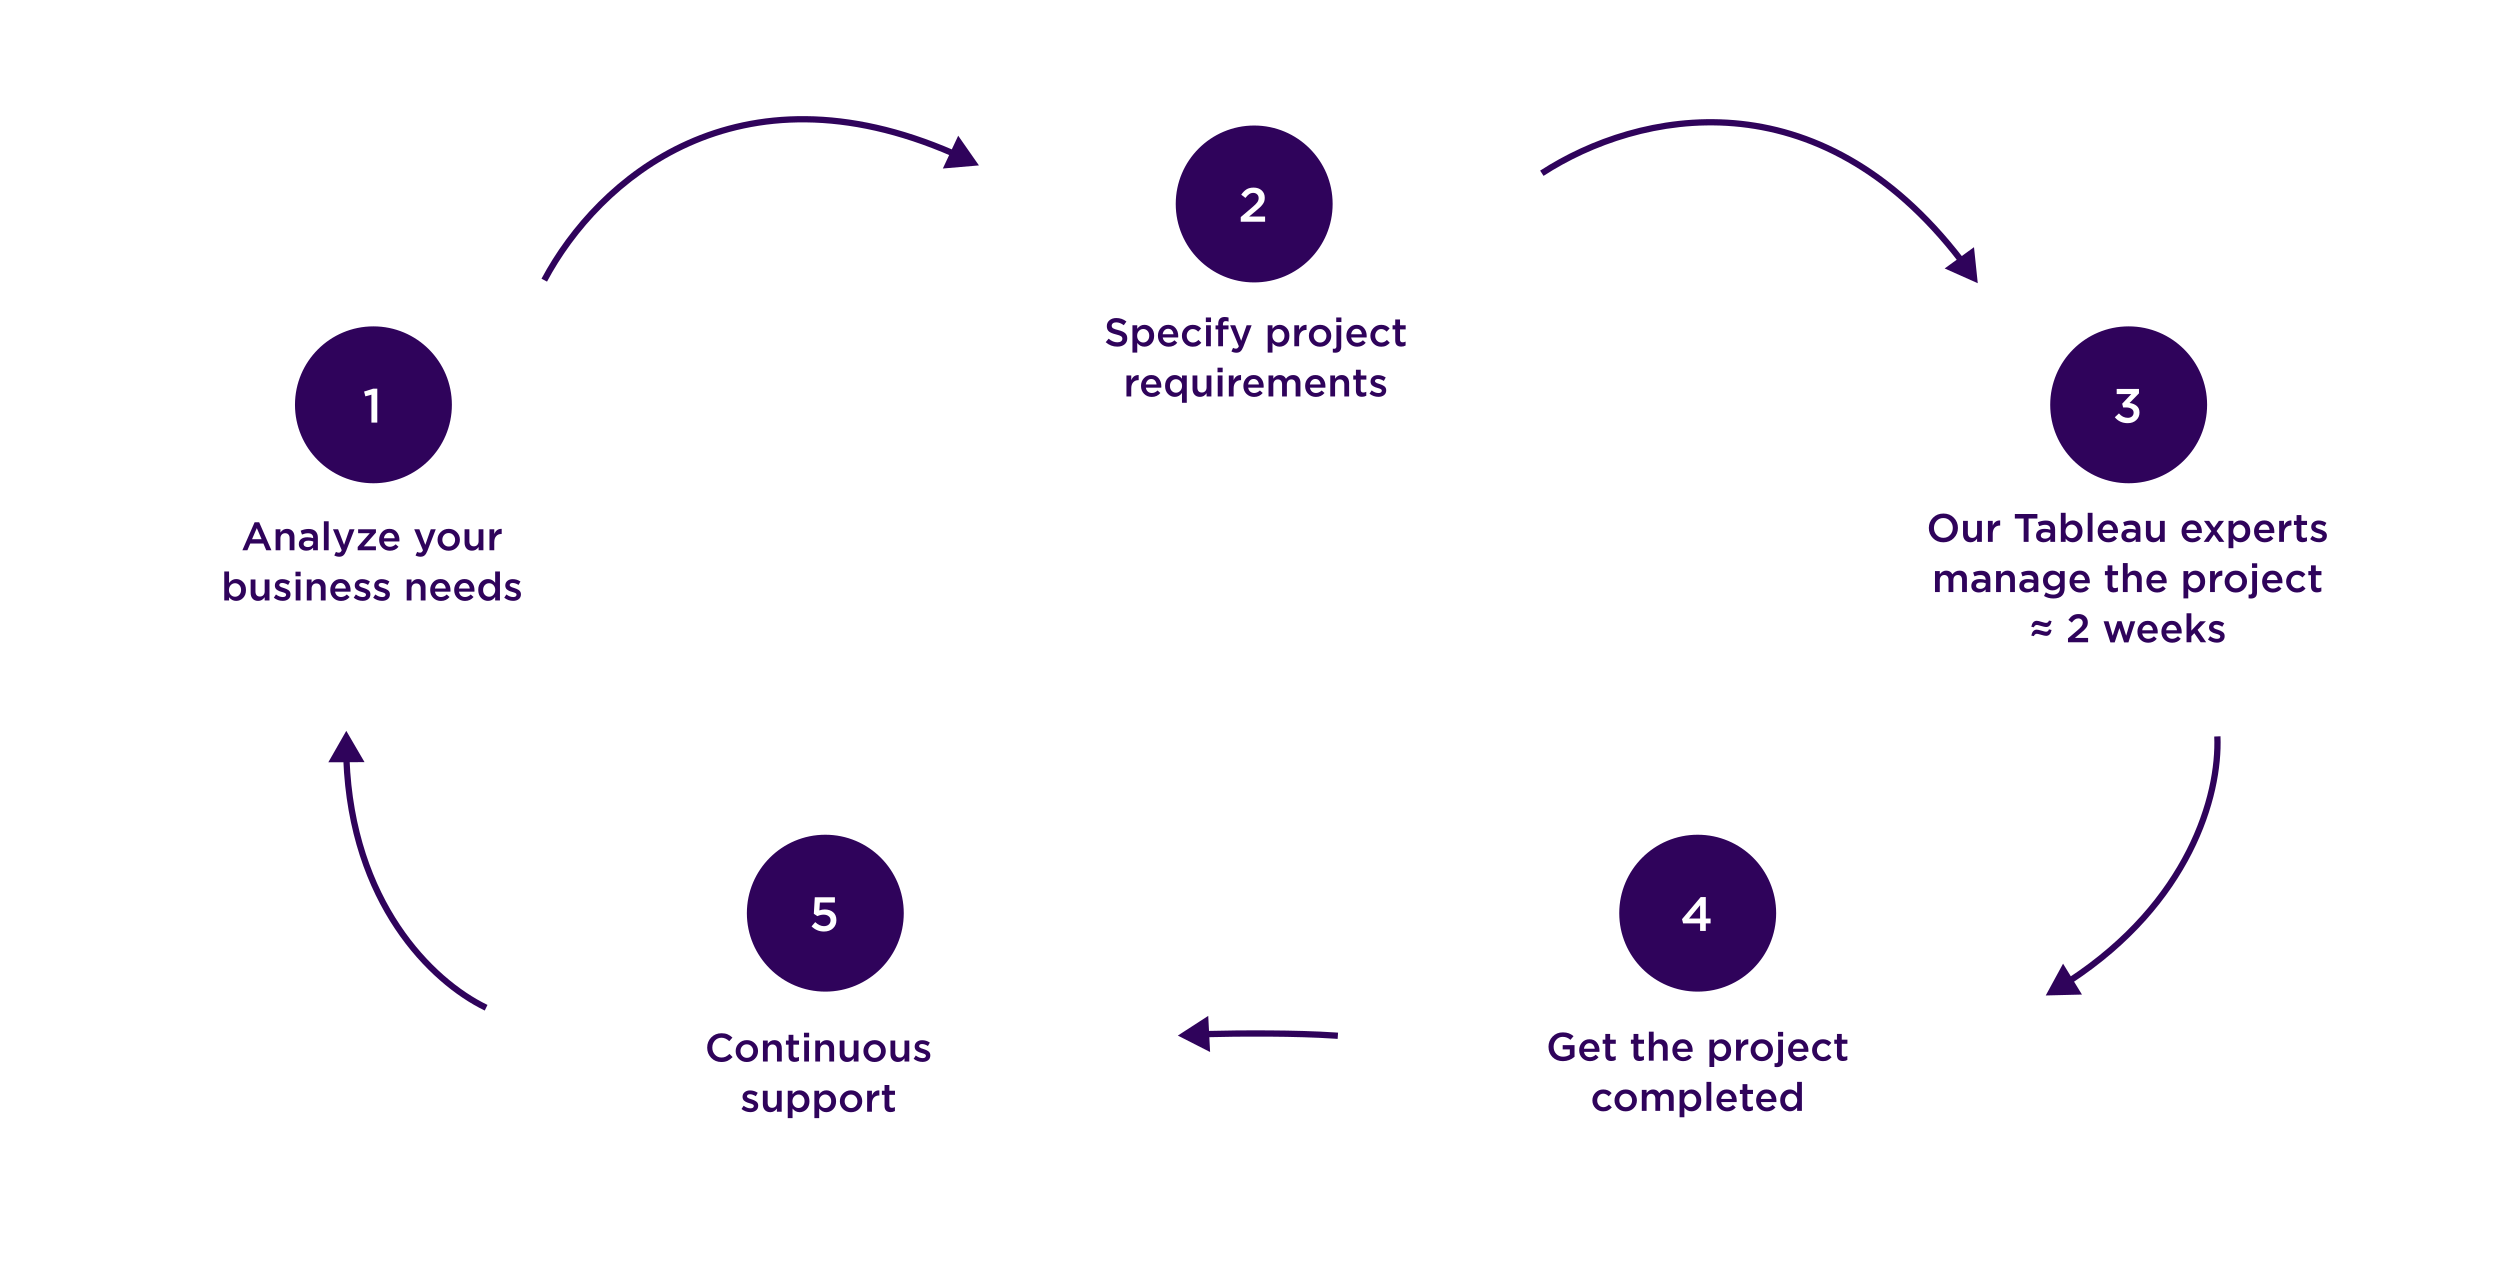 <svg width="1195" height="613" viewBox="0 0 1195 613" fill="none" xmlns="http://www.w3.org/2000/svg">
<g filter="url(#filter0_d_2_984)">
<path d="M178.362 137C146.614 137 119.056 155.091 105.269 181.562C101.779 188.263 95.594 193.275 88.414 195.623C60.883 204.624 41.001 230.614 41.001 261.293C41.001 299.41 71.735 330.365 109.711 330.365H247.072C284.989 330.365 315.782 299.469 315.782 261.293C315.782 230.614 295.9 204.624 268.369 195.623C261.188 193.275 255.003 188.263 251.514 181.562C237.726 155.091 210.162 137 178.362 137Z" fill="white"/>
</g>
<g filter="url(#filter1_d_2_984)">
<path d="M599.362 41C567.614 41 540.056 59.091 526.269 85.562C522.779 92.263 516.594 97.275 509.414 99.623C481.883 108.624 462.001 134.614 462.001 165.293C462.001 203.41 492.735 234.365 530.711 234.365H668.072C705.989 234.365 736.782 203.469 736.782 165.293C736.782 134.614 716.9 108.624 689.369 99.623C682.188 97.275 676.003 92.263 672.514 85.562C658.726 59.091 631.162 41 599.362 41Z" fill="white"/>
</g>
<g filter="url(#filter2_d_2_984)">
<path d="M1016.36 138C984.614 138 957.056 156.091 943.269 182.562C939.779 189.263 933.594 194.275 926.414 196.623C898.883 205.624 879.001 231.614 879.001 262.293C879.001 300.41 909.735 331.365 947.711 331.365H1085.07C1122.99 331.365 1153.78 300.469 1153.78 262.293C1153.78 231.614 1133.9 205.624 1106.37 196.623C1099.19 194.275 1093 189.263 1089.51 182.562C1075.73 156.091 1048.16 138 1016.36 138Z" fill="white"/>
</g>
<g filter="url(#filter3_d_2_984)">
<path d="M810.362 378C778.614 378 751.056 396.091 737.269 422.562C733.779 429.263 727.594 434.275 720.414 436.623C692.883 445.624 673.001 471.614 673.001 502.293C673.001 540.41 703.735 571.365 741.711 571.365H879.072C916.989 571.365 947.782 540.469 947.782 502.293C947.782 471.614 927.9 445.624 900.369 436.623C893.188 434.275 887.003 429.263 883.514 422.562C869.726 396.091 842.162 378 810.362 378Z" fill="white"/>
</g>
<g filter="url(#filter4_d_2_984)">
<path d="M391.362 378C359.614 378 332.056 396.091 318.269 422.562C314.779 429.263 308.594 434.275 301.414 436.623C273.883 445.624 254.001 471.614 254.001 502.293C254.001 540.41 284.735 571.365 322.711 571.365H460.072C497.989 571.365 528.782 540.469 528.782 502.293C528.782 471.614 508.9 445.624 481.369 436.623C474.188 434.275 468.003 429.263 464.514 422.562C450.726 396.091 423.162 378 391.362 378Z" fill="white"/>
</g>
<path d="M115.858 263.024L121.71 249.629H123.876L129.728 263.024H127.258L125.909 259.813H119.62L118.252 263.024H115.858ZM120.475 257.742H125.054L122.755 252.422L120.475 257.742ZM131.743 263.024V252.992H134.042V254.55C134.84 253.372 135.885 252.783 137.177 252.783C138.291 252.783 139.165 253.132 139.799 253.828C140.432 254.525 140.749 255.462 140.749 256.64V263.024H138.45V257.324C138.45 256.539 138.26 255.937 137.88 255.519C137.512 255.089 136.987 254.873 136.303 254.873C135.631 254.873 135.087 255.095 134.669 255.538C134.251 255.982 134.042 256.59 134.042 257.362V263.024H131.743ZM151.942 263.024H149.662V261.789C148.851 262.752 147.768 263.233 146.413 263.233C145.412 263.233 144.564 262.961 143.867 262.416C143.183 261.859 142.841 261.086 142.841 260.098C142.841 259.022 143.215 258.205 143.962 257.647C144.709 257.09 145.691 256.811 146.907 256.811C147.882 256.811 148.807 256.951 149.681 257.229V257.039C149.681 256.343 149.466 255.811 149.035 255.443C148.617 255.076 148.009 254.892 147.211 254.892C146.299 254.892 145.343 255.101 144.342 255.519L143.715 253.676C144.956 253.119 146.229 252.84 147.534 252.84C148.991 252.84 150.086 253.208 150.821 253.942C151.568 254.677 151.942 255.722 151.942 257.077V263.024ZM149.719 259.395V258.825C149.035 258.559 148.269 258.426 147.42 258.426C146.698 258.426 146.134 258.566 145.729 258.844C145.324 259.123 145.121 259.516 145.121 260.022C145.121 260.478 145.305 260.839 145.672 261.105C146.039 261.371 146.502 261.504 147.059 261.504C147.832 261.504 148.465 261.308 148.959 260.915C149.466 260.523 149.719 260.016 149.719 259.395ZM154.809 263.024V249.154H157.108V263.024H154.809ZM162.165 266.121C161.329 266.121 160.537 265.919 159.79 265.513L160.569 263.803C161.037 264.057 161.487 264.183 161.918 264.183C162.247 264.183 162.519 264.095 162.735 263.917C162.95 263.753 163.153 263.455 163.343 263.024L159.163 252.992H161.614L164.464 260.44L167.067 252.992H169.461L165.471 263.309C165.065 264.335 164.616 265.057 164.122 265.475C163.628 265.906 162.975 266.121 162.165 266.121ZM170.975 263.024V261.447L176.77 254.873H171.184V252.992H179.696V254.569L173.901 261.143H179.696V263.024H170.975ZM186.383 263.252C184.913 263.252 183.685 262.765 182.697 261.789C181.721 260.814 181.234 259.554 181.234 258.008C181.234 256.552 181.696 255.317 182.621 254.303C183.545 253.29 184.717 252.783 186.136 252.783C187.656 252.783 188.834 253.303 189.67 254.341C190.518 255.367 190.943 256.647 190.943 258.179C190.943 258.458 190.93 258.673 190.905 258.825H183.533C183.659 259.623 183.982 260.25 184.502 260.706C185.021 261.15 185.661 261.371 186.421 261.371C187.409 261.371 188.314 260.972 189.138 260.174L190.487 261.371C189.448 262.625 188.08 263.252 186.383 263.252ZM183.514 257.305H188.663C188.587 256.533 188.327 255.899 187.884 255.405C187.44 254.911 186.851 254.664 186.117 254.664C185.42 254.664 184.837 254.911 184.369 255.405C183.9 255.887 183.615 256.52 183.514 257.305ZM201 266.121C200.164 266.121 199.372 265.919 198.625 265.513L199.404 263.803C199.872 264.057 200.322 264.183 200.753 264.183C201.082 264.183 201.354 264.095 201.57 263.917C201.785 263.753 201.988 263.455 202.178 263.024L197.998 252.992H200.449L203.299 260.44L205.902 252.992H208.296L204.306 263.309C203.9 264.335 203.451 265.057 202.957 265.475C202.463 265.906 201.81 266.121 201 266.121ZM214.46 263.252C212.94 263.252 211.673 262.746 210.66 261.732C209.647 260.719 209.14 259.484 209.14 258.027C209.14 256.571 209.653 255.336 210.679 254.322C211.705 253.296 212.978 252.783 214.498 252.783C216.018 252.783 217.285 253.29 218.298 254.303C219.324 255.317 219.837 256.558 219.837 258.027C219.837 259.471 219.324 260.706 218.298 261.732C217.272 262.746 215.993 263.252 214.46 263.252ZM214.498 261.257C215.41 261.257 216.145 260.947 216.702 260.326C217.259 259.706 217.538 258.939 217.538 258.027C217.538 257.128 217.247 256.368 216.664 255.747C216.081 255.114 215.347 254.797 214.46 254.797C213.561 254.797 212.832 255.108 212.275 255.728C211.718 256.349 211.439 257.115 211.439 258.027C211.439 258.914 211.73 259.674 212.313 260.307C212.896 260.941 213.624 261.257 214.498 261.257ZM225.636 263.233C224.522 263.233 223.648 262.885 223.014 262.188C222.381 261.492 222.064 260.554 222.064 259.376V252.992H224.363V258.692C224.363 259.478 224.547 260.086 224.914 260.516C225.294 260.934 225.826 261.143 226.51 261.143C227.182 261.143 227.726 260.922 228.144 260.478C228.562 260.035 228.771 259.427 228.771 258.654V252.992H231.07V263.024H228.771V261.466C227.973 262.644 226.928 263.233 225.636 263.233ZM233.96 263.024V252.992H236.259V255.253C236.969 253.543 238.153 252.726 239.812 252.802V255.234H239.679C238.641 255.234 237.811 255.576 237.19 256.26C236.57 256.932 236.259 257.913 236.259 259.205V263.024H233.96ZM112.895 287.233C111.514 287.233 110.38 286.644 109.494 285.466V287.024H107.195V273.154H109.494V278.664C110.38 277.41 111.514 276.783 112.895 276.783C114.161 276.783 115.257 277.258 116.182 278.208C117.106 279.146 117.569 280.419 117.569 282.027C117.569 283.611 117.106 284.877 116.182 285.827C115.257 286.765 114.161 287.233 112.895 287.233ZM112.363 285.238C113.173 285.238 113.851 284.941 114.396 284.345C114.953 283.75 115.232 282.965 115.232 281.989C115.232 281.039 114.953 280.267 114.396 279.671C113.838 279.076 113.161 278.778 112.363 278.778C111.565 278.778 110.874 279.082 110.292 279.69C109.722 280.298 109.437 281.077 109.437 282.027C109.437 282.965 109.722 283.737 110.292 284.345C110.874 284.941 111.565 285.238 112.363 285.238ZM123.381 287.233C122.267 287.233 121.393 286.885 120.759 286.188C120.126 285.492 119.809 284.554 119.809 283.376V276.992H122.108V282.692C122.108 283.478 122.292 284.086 122.659 284.516C123.039 284.934 123.571 285.143 124.255 285.143C124.927 285.143 125.471 284.922 125.889 284.478C126.307 284.035 126.516 283.427 126.516 282.654V276.992H128.815V287.024H126.516V285.466C125.718 286.644 124.673 287.233 123.381 287.233ZM135.145 287.214C133.574 287.214 132.155 286.714 130.889 285.713L131.915 284.155C133.004 284.979 134.1 285.39 135.202 285.39C135.696 285.39 136.076 285.295 136.342 285.105C136.62 284.903 136.76 284.624 136.76 284.269C136.76 284.092 136.709 283.94 136.608 283.813C136.519 283.674 136.354 283.547 136.114 283.433C135.873 283.319 135.67 283.237 135.506 283.186C135.341 283.136 135.069 283.053 134.689 282.939L134.518 282.882C134.163 282.781 133.859 282.686 133.606 282.597C133.365 282.496 133.093 282.363 132.789 282.198C132.485 282.034 132.238 281.856 132.048 281.666C131.858 281.464 131.699 281.21 131.573 280.906C131.446 280.602 131.383 280.26 131.383 279.88C131.383 278.956 131.718 278.215 132.39 277.657C133.074 277.1 133.929 276.821 134.955 276.821C136.259 276.821 137.488 277.201 138.641 277.961L137.729 279.595C136.69 278.962 135.746 278.645 134.898 278.645C134.454 278.645 134.106 278.74 133.853 278.93C133.612 279.12 133.492 279.374 133.492 279.69C133.492 279.906 133.599 280.102 133.815 280.279C134.043 280.457 134.264 280.59 134.48 280.678C134.708 280.754 135.069 280.875 135.563 281.039C135.588 281.052 135.62 281.065 135.658 281.077C135.696 281.09 135.727 281.096 135.753 281.096C136.196 281.236 136.57 281.375 136.874 281.514C137.178 281.641 137.494 281.818 137.824 282.046C138.166 282.274 138.425 282.559 138.603 282.901C138.78 283.231 138.869 283.617 138.869 284.06C138.869 285.074 138.52 285.853 137.824 286.397C137.127 286.942 136.234 287.214 135.145 287.214ZM141.244 275.453V273.268H143.714V275.453H141.244ZM141.339 287.024V276.992H143.638V287.024H141.339ZM146.642 287.024V276.992H148.941V278.55C149.739 277.372 150.784 276.783 152.076 276.783C153.191 276.783 154.065 277.132 154.698 277.828C155.331 278.525 155.648 279.462 155.648 280.64V287.024H153.349V281.324C153.349 280.539 153.159 279.937 152.779 279.519C152.412 279.089 151.886 278.873 151.202 278.873C150.531 278.873 149.986 279.095 149.568 279.538C149.15 279.982 148.941 280.59 148.941 281.362V287.024H146.642ZM163.022 287.252C161.553 287.252 160.324 286.765 159.336 285.789C158.361 284.814 157.873 283.554 157.873 282.008C157.873 280.552 158.336 279.317 159.26 278.303C160.185 277.29 161.357 276.783 162.775 276.783C164.295 276.783 165.473 277.303 166.309 278.341C167.158 279.367 167.582 280.647 167.582 282.179C167.582 282.458 167.57 282.673 167.544 282.825H160.172C160.299 283.623 160.622 284.25 161.141 284.706C161.661 285.15 162.3 285.371 163.06 285.371C164.048 285.371 164.954 284.972 165.777 284.174L167.126 285.371C166.088 286.625 164.72 287.252 163.022 287.252ZM160.153 281.305H165.302C165.226 280.533 164.967 279.899 164.523 279.405C164.08 278.911 163.491 278.664 162.756 278.664C162.06 278.664 161.477 278.911 161.008 279.405C160.54 279.887 160.255 280.52 160.153 281.305ZM173.33 287.214C171.759 287.214 170.341 286.714 169.074 285.713L170.1 284.155C171.189 284.979 172.285 285.39 173.387 285.39C173.881 285.39 174.261 285.295 174.527 285.105C174.806 284.903 174.945 284.624 174.945 284.269C174.945 284.092 174.894 283.94 174.793 283.813C174.704 283.674 174.54 283.547 174.299 283.433C174.058 283.319 173.856 283.237 173.691 283.186C173.526 283.136 173.254 283.053 172.874 282.939L172.703 282.882C172.348 282.781 172.044 282.686 171.791 282.597C171.55 282.496 171.278 282.363 170.974 282.198C170.67 282.034 170.423 281.856 170.233 281.666C170.043 281.464 169.885 281.21 169.758 280.906C169.631 280.602 169.568 280.26 169.568 279.88C169.568 278.956 169.904 278.215 170.575 277.657C171.259 277.1 172.114 276.821 173.14 276.821C174.445 276.821 175.673 277.201 176.826 277.961L175.914 279.595C174.875 278.962 173.932 278.645 173.083 278.645C172.64 278.645 172.291 278.74 172.038 278.93C171.797 279.12 171.677 279.374 171.677 279.69C171.677 279.906 171.785 280.102 172 280.279C172.228 280.457 172.45 280.59 172.665 280.678C172.893 280.754 173.254 280.875 173.748 281.039C173.773 281.052 173.805 281.065 173.843 281.077C173.881 281.09 173.913 281.096 173.938 281.096C174.381 281.236 174.755 281.375 175.059 281.514C175.363 281.641 175.68 281.818 176.009 282.046C176.351 282.274 176.611 282.559 176.788 282.901C176.965 283.231 177.054 283.617 177.054 284.06C177.054 285.074 176.706 285.853 176.009 286.397C175.312 286.942 174.419 287.214 173.33 287.214ZM182.645 287.214C181.074 287.214 179.655 286.714 178.389 285.713L179.415 284.155C180.504 284.979 181.6 285.39 182.702 285.39C183.196 285.39 183.576 285.295 183.842 285.105C184.12 284.903 184.26 284.624 184.26 284.269C184.26 284.092 184.209 283.94 184.108 283.813C184.019 283.674 183.854 283.547 183.614 283.433C183.373 283.319 183.17 283.237 183.006 283.186C182.841 283.136 182.569 283.053 182.189 282.939L182.018 282.882C181.663 282.781 181.359 282.686 181.106 282.597C180.865 282.496 180.593 282.363 180.289 282.198C179.985 282.034 179.738 281.856 179.548 281.666C179.358 281.464 179.199 281.21 179.073 280.906C178.946 280.602 178.883 280.26 178.883 279.88C178.883 278.956 179.218 278.215 179.89 277.657C180.574 277.1 181.429 276.821 182.455 276.821C183.759 276.821 184.988 277.201 186.141 277.961L185.229 279.595C184.19 278.962 183.246 278.645 182.398 278.645C181.954 278.645 181.606 278.74 181.353 278.93C181.112 279.12 180.992 279.374 180.992 279.69C180.992 279.906 181.099 280.102 181.315 280.279C181.543 280.457 181.764 280.59 181.98 280.678C182.208 280.754 182.569 280.875 183.063 281.039C183.088 281.052 183.12 281.065 183.158 281.077C183.196 281.09 183.227 281.096 183.253 281.096C183.696 281.236 184.07 281.375 184.374 281.514C184.678 281.641 184.994 281.818 185.324 282.046C185.666 282.274 185.925 282.559 186.103 282.901C186.28 283.231 186.369 283.617 186.369 284.06C186.369 285.074 186.02 285.853 185.324 286.397C184.627 286.942 183.734 287.214 182.645 287.214ZM194.402 287.024V276.992H196.701V278.55C197.499 277.372 198.544 276.783 199.836 276.783C200.951 276.783 201.825 277.132 202.458 277.828C203.091 278.525 203.408 279.462 203.408 280.64V287.024H201.109V281.324C201.109 280.539 200.919 279.937 200.539 279.519C200.172 279.089 199.646 278.873 198.962 278.873C198.291 278.873 197.746 279.095 197.328 279.538C196.91 279.982 196.701 280.59 196.701 281.362V287.024H194.402ZM210.782 287.252C209.313 287.252 208.084 286.765 207.096 285.789C206.121 284.814 205.633 283.554 205.633 282.008C205.633 280.552 206.095 279.317 207.02 278.303C207.945 277.29 209.116 276.783 210.535 276.783C212.055 276.783 213.233 277.303 214.069 278.341C214.918 279.367 215.342 280.647 215.342 282.179C215.342 282.458 215.329 282.673 215.304 282.825H207.932C208.059 283.623 208.382 284.25 208.901 284.706C209.42 285.15 210.06 285.371 210.82 285.371C211.808 285.371 212.714 284.972 213.537 284.174L214.886 285.371C213.847 286.625 212.479 287.252 210.782 287.252ZM207.913 281.305H213.062C212.986 280.533 212.726 279.899 212.283 279.405C211.84 278.911 211.251 278.664 210.516 278.664C209.819 278.664 209.237 278.911 208.768 279.405C208.299 279.887 208.014 280.52 207.913 281.305ZM222.249 287.252C220.78 287.252 219.551 286.765 218.563 285.789C217.588 284.814 217.1 283.554 217.1 282.008C217.1 280.552 217.562 279.317 218.487 278.303C219.412 277.29 220.583 276.783 222.002 276.783C223.522 276.783 224.7 277.303 225.536 278.341C226.385 279.367 226.809 280.647 226.809 282.179C226.809 282.458 226.796 282.673 226.771 282.825H219.399C219.526 283.623 219.849 284.25 220.368 284.706C220.887 285.15 221.527 285.371 222.287 285.371C223.275 285.371 224.181 284.972 225.004 284.174L226.353 285.371C225.314 286.625 223.946 287.252 222.249 287.252ZM219.38 281.305H224.529C224.453 280.533 224.193 279.899 223.75 279.405C223.307 278.911 222.718 278.664 221.983 278.664C221.286 278.664 220.704 278.911 220.235 279.405C219.766 279.887 219.481 280.52 219.38 281.305ZM233.26 287.233C232.006 287.233 230.916 286.765 229.992 285.827C229.067 284.877 228.605 283.598 228.605 281.989C228.605 280.393 229.061 279.127 229.973 278.189C230.897 277.252 231.993 276.783 233.26 276.783C234.628 276.783 235.768 277.372 236.68 278.55V273.154H238.979V287.024H236.68V285.352C235.793 286.606 234.653 287.233 233.26 287.233ZM231.759 284.345C232.329 284.941 233.013 285.238 233.811 285.238C234.609 285.238 235.293 284.934 235.863 284.326C236.433 283.718 236.718 282.939 236.718 281.989C236.718 281.052 236.433 280.286 235.863 279.69C235.293 279.082 234.609 278.778 233.811 278.778C233 278.778 232.316 279.076 231.759 279.671C231.201 280.254 230.923 281.039 230.923 282.027C230.923 282.977 231.201 283.75 231.759 284.345ZM245.285 287.214C243.715 287.214 242.296 286.714 241.029 285.713L242.055 284.155C243.145 284.979 244.24 285.39 245.342 285.39C245.836 285.39 246.216 285.295 246.482 285.105C246.761 284.903 246.9 284.624 246.9 284.269C246.9 284.092 246.85 283.94 246.748 283.813C246.66 283.674 246.495 283.547 246.254 283.433C246.014 283.319 245.811 283.237 245.646 283.186C245.482 283.136 245.209 283.053 244.829 282.939L244.658 282.882C244.304 282.781 244 282.686 243.746 282.597C243.506 282.496 243.233 282.363 242.929 282.198C242.625 282.034 242.378 281.856 242.188 281.666C241.998 281.464 241.84 281.21 241.713 280.906C241.587 280.602 241.523 280.26 241.523 279.88C241.523 278.956 241.859 278.215 242.53 277.657C243.214 277.1 244.069 276.821 245.095 276.821C246.4 276.821 247.629 277.201 248.781 277.961L247.869 279.595C246.831 278.962 245.887 278.645 245.038 278.645C244.595 278.645 244.247 278.74 243.993 278.93C243.753 279.12 243.632 279.374 243.632 279.69C243.632 279.906 243.74 280.102 243.955 280.279C244.183 280.457 244.405 280.59 244.62 280.678C244.848 280.754 245.209 280.875 245.703 281.039C245.729 281.052 245.76 281.065 245.798 281.077C245.836 281.09 245.868 281.096 245.893 281.096C246.337 281.236 246.71 281.375 247.014 281.514C247.318 281.641 247.635 281.818 247.964 282.046C248.306 282.274 248.566 282.559 248.743 282.901C248.921 283.231 249.009 283.617 249.009 284.06C249.009 285.074 248.661 285.853 247.964 286.397C247.268 286.942 246.375 287.214 245.285 287.214Z" fill="#2F035B"/>
<path d="M534.076 165.696C531.96 165.696 530.111 164.986 528.528 163.568L529.934 161.896C531.264 163.048 532.663 163.625 534.133 163.625C534.855 163.625 535.425 163.473 535.843 163.169C536.273 162.852 536.489 162.434 536.489 161.915C536.489 161.421 536.286 161.028 535.881 160.737C535.475 160.433 534.677 160.141 533.487 159.863C531.941 159.495 530.814 159.033 530.105 158.476C529.408 157.906 529.06 157.038 529.06 155.873C529.06 154.733 529.484 153.808 530.333 153.099C531.181 152.377 532.271 152.016 533.601 152.016C535.425 152.016 537.033 152.573 538.427 153.688L537.173 155.455C535.944 154.543 534.741 154.087 533.563 154.087C532.891 154.087 532.359 154.239 531.967 154.543C531.587 154.847 531.397 155.233 531.397 155.702C531.397 156.221 531.606 156.626 532.024 156.918C532.454 157.196 533.297 157.488 534.551 157.792C536.02 158.146 537.097 158.621 537.781 159.217C538.477 159.812 538.826 160.648 538.826 161.725C538.826 162.953 538.389 163.922 537.515 164.632C536.641 165.341 535.494 165.696 534.076 165.696ZM541.308 168.546V155.474H543.607V157.146C544.494 155.892 545.627 155.265 547.008 155.265C548.275 155.265 549.37 155.74 550.295 156.69C551.22 157.627 551.682 158.9 551.682 160.509C551.682 162.092 551.22 163.359 550.295 164.309C549.37 165.246 548.275 165.715 547.008 165.715C545.627 165.715 544.494 165.126 543.607 163.948V168.546H541.308ZM546.476 163.72C547.287 163.72 547.964 163.422 548.509 162.827C549.066 162.231 549.345 161.446 549.345 160.471C549.345 159.521 549.066 158.748 548.509 158.153C547.952 157.557 547.274 157.26 546.476 157.26C545.678 157.26 544.988 157.564 544.405 158.172C543.835 158.78 543.55 159.559 543.55 160.509C543.55 161.446 543.835 162.219 544.405 162.827C544.988 163.422 545.678 163.72 546.476 163.72ZM558.635 165.734C557.165 165.734 555.937 165.246 554.949 164.271C553.973 163.295 553.486 162.035 553.486 160.49C553.486 159.033 553.948 157.798 554.873 156.785C555.797 155.771 556.969 155.265 558.388 155.265C559.908 155.265 561.086 155.784 561.922 156.823C562.77 157.849 563.195 159.128 563.195 160.661C563.195 160.939 563.182 161.155 563.157 161.307H555.785C555.911 162.105 556.234 162.732 556.754 163.188C557.273 163.631 557.913 163.853 558.673 163.853C559.661 163.853 560.566 163.454 561.39 162.656L562.739 163.853C561.7 165.107 560.332 165.734 558.635 165.734ZM555.766 159.787H560.915C560.839 159.014 560.579 158.381 560.136 157.887C559.692 157.393 559.103 157.146 558.369 157.146C557.672 157.146 557.089 157.393 556.621 157.887C556.152 158.368 555.867 159.001 555.766 159.787ZM570.139 165.734C568.657 165.734 567.422 165.227 566.434 164.214C565.446 163.2 564.952 161.965 564.952 160.509C564.952 159.065 565.446 157.83 566.434 156.804C567.435 155.778 568.676 155.265 570.158 155.265C571.78 155.265 573.116 155.841 574.167 156.994L572.742 158.533C571.944 157.697 571.077 157.279 570.139 157.279C569.316 157.279 568.626 157.595 568.068 158.229C567.524 158.849 567.251 159.609 567.251 160.509C567.251 161.421 567.53 162.187 568.087 162.808C568.657 163.428 569.379 163.739 570.253 163.739C571.178 163.739 572.046 163.321 572.856 162.485L574.243 163.853C573.699 164.461 573.103 164.929 572.457 165.259C571.824 165.575 571.051 165.734 570.139 165.734ZM576.396 153.935V151.75H578.866V153.935H576.396ZM576.491 165.506V155.474H578.79V165.506H576.491ZM582.307 165.506V157.45H581.034V155.531H582.307V154.809C582.307 153.694 582.58 152.864 583.124 152.32C583.656 151.788 584.41 151.522 585.385 151.522C586.031 151.522 586.652 151.61 587.247 151.788V153.726C586.753 153.561 586.304 153.479 585.898 153.479C585.012 153.479 584.568 153.985 584.568 154.999V155.55H587.228V157.45H584.606V165.506H582.307ZM590.99 168.603C590.154 168.603 589.362 168.4 588.615 167.995L589.394 166.285C589.863 166.538 590.312 166.665 590.743 166.665C591.072 166.665 591.345 166.576 591.56 166.399C591.775 166.234 591.978 165.936 592.168 165.506L587.988 155.474H590.439L593.289 162.922L595.892 155.474H598.286L594.296 165.791C593.891 166.817 593.441 167.539 592.947 167.957C592.453 168.387 591.801 168.603 590.99 168.603ZM605.953 168.546V155.474H608.252V157.146C609.138 155.892 610.272 155.265 611.653 155.265C612.919 155.265 614.015 155.74 614.94 156.69C615.864 157.627 616.327 158.9 616.327 160.509C616.327 162.092 615.864 163.359 614.94 164.309C614.015 165.246 612.919 165.715 611.653 165.715C610.272 165.715 609.138 165.126 608.252 163.948V168.546H605.953ZM611.121 163.72C611.931 163.72 612.609 163.422 613.154 162.827C613.711 162.231 613.99 161.446 613.99 160.471C613.99 159.521 613.711 158.748 613.154 158.153C612.596 157.557 611.919 157.26 611.121 157.26C610.323 157.26 609.632 157.564 609.05 158.172C608.48 158.78 608.195 159.559 608.195 160.509C608.195 161.446 608.48 162.219 609.05 162.827C609.632 163.422 610.323 163.72 611.121 163.72ZM618.681 165.506V155.474H620.98V157.735C621.69 156.025 622.874 155.208 624.533 155.284V157.716H624.4C623.362 157.716 622.532 158.058 621.911 158.742C621.291 159.413 620.98 160.395 620.98 161.687V165.506H618.681ZM630.965 165.734C629.445 165.734 628.178 165.227 627.165 164.214C626.151 163.2 625.645 161.965 625.645 160.509C625.645 159.052 626.158 157.817 627.184 156.804C628.21 155.778 629.483 155.265 631.003 155.265C632.523 155.265 633.789 155.771 634.803 156.785C635.829 157.798 636.342 159.039 636.342 160.509C636.342 161.953 635.829 163.188 634.803 164.214C633.777 165.227 632.497 165.734 630.965 165.734ZM631.003 163.739C631.915 163.739 632.649 163.428 633.207 162.808C633.764 162.187 634.043 161.421 634.043 160.509C634.043 159.609 633.751 158.849 633.169 158.229C632.586 157.595 631.851 157.279 630.965 157.279C630.065 157.279 629.337 157.589 628.78 158.21C628.222 158.83 627.944 159.597 627.944 160.509C627.944 161.395 628.235 162.155 628.818 162.789C629.4 163.422 630.129 163.739 631.003 163.739ZM638.721 153.935V151.75H641.191V153.935H638.721ZM638.189 168.603C637.86 168.603 637.492 168.571 637.087 168.508V166.665C637.315 166.703 637.53 166.722 637.733 166.722C638.455 166.722 638.816 166.316 638.816 165.506V155.474H641.115V165.639C641.115 167.615 640.14 168.603 638.189 168.603ZM648.718 165.734C647.248 165.734 646.02 165.246 645.032 164.271C644.056 163.295 643.569 162.035 643.569 160.49C643.569 159.033 644.031 157.798 644.956 156.785C645.88 155.771 647.052 155.265 648.471 155.265C649.991 155.265 651.169 155.784 652.005 156.823C652.853 157.849 653.278 159.128 653.278 160.661C653.278 160.939 653.265 161.155 653.24 161.307H645.868C645.994 162.105 646.317 162.732 646.837 163.188C647.356 163.631 647.996 163.853 648.756 163.853C649.744 163.853 650.649 163.454 651.473 162.656L652.822 163.853C651.783 165.107 650.415 165.734 648.718 165.734ZM645.849 159.787H650.998C650.922 159.014 650.662 158.381 650.219 157.887C649.775 157.393 649.186 157.146 648.452 157.146C647.755 157.146 647.172 157.393 646.704 157.887C646.235 158.368 645.95 159.001 645.849 159.787ZM660.222 165.734C658.74 165.734 657.505 165.227 656.517 164.214C655.529 163.2 655.035 161.965 655.035 160.509C655.035 159.065 655.529 157.83 656.517 156.804C657.518 155.778 658.759 155.265 660.241 155.265C661.863 155.265 663.199 155.841 664.25 156.994L662.825 158.533C662.027 157.697 661.16 157.279 660.222 157.279C659.399 157.279 658.709 157.595 658.151 158.229C657.607 158.849 657.334 159.609 657.334 160.509C657.334 161.421 657.613 162.187 658.17 162.808C658.74 163.428 659.462 163.739 660.336 163.739C661.261 163.739 662.129 163.321 662.939 162.485L664.326 163.853C663.782 164.461 663.186 164.929 662.54 165.259C661.907 165.575 661.134 165.734 660.222 165.734ZM669.804 165.677C667.879 165.677 666.916 164.695 666.916 162.732V157.45H665.643V155.474H666.916V152.719H669.215V155.474H671.913V157.45H669.215V162.371C669.215 163.207 669.627 163.625 670.45 163.625C670.944 163.625 671.419 163.511 671.875 163.283V165.164C671.267 165.506 670.577 165.677 669.804 165.677ZM538.441 189.506V179.474H540.74V181.735C541.45 180.025 542.634 179.208 544.293 179.284V181.716H544.16C543.122 181.716 542.292 182.058 541.671 182.742C541.051 183.413 540.74 184.395 540.74 185.687V189.506H538.441ZM550.554 189.734C549.085 189.734 547.856 189.246 546.868 188.271C545.893 187.295 545.405 186.035 545.405 184.49C545.405 183.033 545.867 181.798 546.792 180.785C547.717 179.771 548.888 179.265 550.307 179.265C551.827 179.265 553.005 179.784 553.841 180.823C554.69 181.849 555.114 183.128 555.114 184.661C555.114 184.939 555.101 185.155 555.076 185.307H547.704C547.831 186.105 548.154 186.732 548.673 187.188C549.192 187.631 549.832 187.853 550.592 187.853C551.58 187.853 552.486 187.454 553.309 186.656L554.658 187.853C553.619 189.107 552.251 189.734 550.554 189.734ZM547.685 183.787H552.834C552.758 183.014 552.498 182.381 552.055 181.887C551.612 181.393 551.023 181.146 550.288 181.146C549.591 181.146 549.009 181.393 548.54 181.887C548.071 182.368 547.786 183.001 547.685 183.787ZM564.985 192.546V187.834C564.098 189.088 562.958 189.715 561.565 189.715C560.311 189.715 559.222 189.246 558.297 188.309C557.372 187.359 556.91 186.079 556.91 184.471C556.91 182.875 557.366 181.608 558.278 180.671C559.203 179.733 560.298 179.265 561.565 179.265C562.933 179.265 564.073 179.854 564.985 181.032V179.474H567.284V192.546H564.985ZM560.064 186.827C560.634 187.422 561.318 187.72 562.116 187.72C562.914 187.72 563.598 187.416 564.168 186.808C564.738 186.2 565.023 185.421 565.023 184.471C565.023 183.533 564.738 182.767 564.168 182.172C563.598 181.564 562.914 181.26 562.116 181.26C561.305 181.26 560.621 181.557 560.064 182.153C559.507 182.735 559.228 183.521 559.228 184.509C559.228 185.459 559.507 186.231 560.064 186.827ZM573.609 189.715C572.495 189.715 571.621 189.366 570.987 188.67C570.354 187.973 570.037 187.036 570.037 185.858V179.474H572.336V185.174C572.336 185.959 572.52 186.567 572.887 186.998C573.267 187.416 573.799 187.625 574.483 187.625C575.155 187.625 575.699 187.403 576.117 186.96C576.535 186.516 576.744 185.908 576.744 185.136V179.474H579.043V189.506H576.744V187.948C575.946 189.126 574.901 189.715 573.609 189.715ZM581.972 177.935V175.75H584.442V177.935H581.972ZM582.067 189.506V179.474H584.366V189.506H582.067ZM587.37 189.506V179.474H589.669V181.735C590.378 180.025 591.563 179.208 593.222 179.284V181.716H593.089C592.05 181.716 591.221 182.058 590.6 182.742C589.979 183.413 589.669 184.395 589.669 185.687V189.506H587.37ZM599.483 189.734C598.013 189.734 596.785 189.246 595.797 188.271C594.821 187.295 594.334 186.035 594.334 184.49C594.334 183.033 594.796 181.798 595.721 180.785C596.645 179.771 597.817 179.265 599.236 179.265C600.756 179.265 601.934 179.784 602.77 180.823C603.618 181.849 604.043 183.128 604.043 184.661C604.043 184.939 604.03 185.155 604.005 185.307H596.633C596.759 186.105 597.082 186.732 597.602 187.188C598.121 187.631 598.761 187.853 599.521 187.853C600.509 187.853 601.414 187.454 602.238 186.656L603.587 187.853C602.548 189.107 601.18 189.734 599.483 189.734ZM596.614 183.787H601.763C601.687 183.014 601.427 182.381 600.984 181.887C600.54 181.393 599.951 181.146 599.217 181.146C598.52 181.146 597.937 181.393 597.469 181.887C597 182.368 596.715 183.001 596.614 183.787ZM606.352 189.506V179.474H608.651V180.994C609.487 179.841 610.506 179.265 611.71 179.265C613.103 179.265 614.097 179.854 614.693 181.032C615.592 179.854 616.726 179.265 618.094 179.265C619.196 179.265 620.057 179.6 620.678 180.272C621.298 180.943 621.609 181.887 621.609 183.103V189.506H619.31V183.806C619.31 183.008 619.132 182.4 618.778 181.982C618.423 181.564 617.923 181.355 617.277 181.355C616.631 181.355 616.111 181.576 615.719 182.02C615.326 182.45 615.13 183.058 615.13 183.844V189.506H612.831V183.787C612.831 183.014 612.653 182.419 612.299 182.001C611.944 181.57 611.444 181.355 610.798 181.355C610.152 181.355 609.632 181.583 609.24 182.039C608.847 182.482 608.651 183.09 608.651 183.863V189.506H606.352ZM629.003 189.734C627.534 189.734 626.305 189.246 625.317 188.271C624.342 187.295 623.854 186.035 623.854 184.49C623.854 183.033 624.317 181.798 625.241 180.785C626.166 179.771 627.338 179.265 628.756 179.265C630.276 179.265 631.454 179.784 632.29 180.823C633.139 181.849 633.563 183.128 633.563 184.661C633.563 184.939 633.551 185.155 633.525 185.307H626.153C626.28 186.105 626.603 186.732 627.122 187.188C627.642 187.631 628.281 187.853 629.041 187.853C630.029 187.853 630.935 187.454 631.758 186.656L633.107 187.853C632.069 189.107 630.701 189.734 629.003 189.734ZM626.134 183.787H631.283C631.207 183.014 630.948 182.381 630.504 181.887C630.061 181.393 629.472 181.146 628.737 181.146C628.041 181.146 627.458 181.393 626.989 181.887C626.521 182.368 626.236 183.001 626.134 183.787ZM635.872 189.506V179.474H638.171V181.032C638.969 179.854 640.014 179.265 641.306 179.265C642.421 179.265 643.295 179.613 643.928 180.31C644.561 181.006 644.878 181.944 644.878 183.122V189.506H642.579V183.806C642.579 183.02 642.389 182.419 642.009 182.001C641.642 181.57 641.116 181.355 640.432 181.355C639.761 181.355 639.216 181.576 638.798 182.02C638.38 182.463 638.171 183.071 638.171 183.844V189.506H635.872ZM651.017 189.677C649.092 189.677 648.129 188.695 648.129 186.732V181.45H646.856V179.474H648.129V176.719H650.428V179.474H653.126V181.45H650.428V186.371C650.428 187.207 650.84 187.625 651.663 187.625C652.157 187.625 652.632 187.511 653.088 187.283V189.164C652.48 189.506 651.79 189.677 651.017 189.677ZM658.886 189.696C657.316 189.696 655.897 189.195 654.63 188.195L655.656 186.637C656.746 187.46 657.841 187.872 658.943 187.872C659.437 187.872 659.817 187.777 660.083 187.587C660.362 187.384 660.501 187.105 660.501 186.751C660.501 186.573 660.451 186.421 660.349 186.295C660.261 186.155 660.096 186.029 659.855 185.915C659.615 185.801 659.412 185.718 659.247 185.668C659.083 185.617 658.81 185.535 658.43 185.421L658.259 185.364C657.905 185.262 657.601 185.167 657.347 185.079C657.107 184.977 656.834 184.844 656.53 184.68C656.226 184.515 655.979 184.338 655.789 184.148C655.599 183.945 655.441 183.692 655.314 183.388C655.188 183.084 655.124 182.742 655.124 182.362C655.124 181.437 655.46 180.696 656.131 180.139C656.815 179.581 657.67 179.303 658.696 179.303C660.001 179.303 661.23 179.683 662.382 180.443L661.47 182.077C660.432 181.443 659.488 181.127 658.639 181.127C658.196 181.127 657.848 181.222 657.594 181.412C657.354 181.602 657.233 181.855 657.233 182.172C657.233 182.387 657.341 182.583 657.556 182.761C657.784 182.938 658.006 183.071 658.221 183.16C658.449 183.236 658.81 183.356 659.304 183.521C659.33 183.533 659.361 183.546 659.399 183.559C659.437 183.571 659.469 183.578 659.494 183.578C659.938 183.717 660.311 183.856 660.615 183.996C660.919 184.122 661.236 184.3 661.565 184.528C661.907 184.756 662.167 185.041 662.344 185.383C662.522 185.712 662.61 186.098 662.61 186.542C662.61 187.555 662.262 188.334 661.565 188.879C660.869 189.423 659.976 189.696 658.886 189.696Z" fill="#2F035B"/>
<path d="M747.081 507.228C745.029 507.228 743.364 506.582 742.084 505.29C740.818 503.985 740.184 502.339 740.184 500.35C740.184 498.45 740.83 496.829 742.122 495.486C743.427 494.143 745.067 493.472 747.043 493.472C748.158 493.472 749.108 493.624 749.893 493.928C750.679 494.219 751.432 494.669 752.154 495.277L750.672 497.044C750.115 496.563 749.551 496.208 748.981 495.98C748.424 495.739 747.746 495.619 746.948 495.619C745.732 495.619 744.706 496.081 743.87 497.006C743.047 497.931 742.635 499.045 742.635 500.35C742.635 501.731 743.053 502.871 743.889 503.77C744.725 504.657 745.815 505.1 747.157 505.1C748.399 505.1 749.469 504.764 750.368 504.093V501.604H746.967V499.571H752.629V505.157C751.021 506.538 749.171 507.228 747.081 507.228ZM760.005 507.228C758.535 507.228 757.307 506.74 756.319 505.765C755.343 504.79 754.856 503.529 754.856 501.984C754.856 500.527 755.318 499.292 756.243 498.279C757.167 497.266 758.339 496.759 759.758 496.759C761.278 496.759 762.456 497.278 763.292 498.317C764.14 499.343 764.565 500.622 764.565 502.155C764.565 502.434 764.552 502.649 764.527 502.801H757.155C757.281 503.599 757.604 504.226 758.124 504.682C758.643 505.125 759.283 505.347 760.043 505.347C761.031 505.347 761.936 504.948 762.76 504.15L764.109 505.347C763.07 506.601 761.702 507.228 760.005 507.228ZM757.136 501.281H762.285C762.209 500.508 761.949 499.875 761.506 499.381C761.062 498.887 760.473 498.64 759.739 498.64C759.042 498.64 758.459 498.887 757.991 499.381C757.522 499.862 757.237 500.496 757.136 501.281ZM770.236 507.171C768.311 507.171 767.348 506.189 767.348 504.226V498.944H766.075V496.968H767.348V494.213H769.647V496.968H772.345V498.944H769.647V503.865C769.647 504.701 770.059 505.119 770.882 505.119C771.376 505.119 771.851 505.005 772.307 504.777V506.658C771.699 507 771.009 507.171 770.236 507.171ZM783.726 507.171C781.8 507.171 780.838 506.189 780.838 504.226V498.944H779.565V496.968H780.838V494.213H783.137V496.968H785.835V498.944H783.137V503.865C783.137 504.701 783.548 505.119 784.372 505.119C784.866 505.119 785.341 505.005 785.797 504.777V506.658C785.189 507 784.498 507.171 783.726 507.171ZM788.156 507V493.13H790.455V498.526C791.253 497.348 792.298 496.759 793.59 496.759C794.704 496.759 795.578 497.107 796.212 497.804C796.845 498.501 797.162 499.438 797.162 500.616V507H794.863V501.3C794.863 500.515 794.673 499.913 794.293 499.495C793.925 499.064 793.4 498.849 792.716 498.849C792.044 498.849 791.5 499.071 791.082 499.514C790.664 499.957 790.455 500.565 790.455 501.338V507H788.156ZM804.536 507.228C803.067 507.228 801.838 506.74 800.85 505.765C799.875 504.79 799.387 503.529 799.387 501.984C799.387 500.527 799.849 499.292 800.774 498.279C801.699 497.266 802.87 496.759 804.289 496.759C805.809 496.759 806.987 497.278 807.823 498.317C808.672 499.343 809.096 500.622 809.096 502.155C809.096 502.434 809.083 502.649 809.058 502.801H801.686C801.813 503.599 802.136 504.226 802.655 504.682C803.174 505.125 803.814 505.347 804.574 505.347C805.562 505.347 806.468 504.948 807.291 504.15L808.64 505.347C807.601 506.601 806.233 507.228 804.536 507.228ZM801.667 501.281H806.816C806.74 500.508 806.48 499.875 806.037 499.381C805.594 498.887 805.005 498.64 804.27 498.64C803.573 498.64 802.991 498.887 802.522 499.381C802.053 499.862 801.768 500.496 801.667 501.281ZM817.101 510.04V496.968H819.4V498.64C820.287 497.386 821.42 496.759 822.801 496.759C824.068 496.759 825.163 497.234 826.088 498.184C827.013 499.121 827.475 500.394 827.475 502.003C827.475 503.586 827.013 504.853 826.088 505.803C825.163 506.74 824.068 507.209 822.801 507.209C821.42 507.209 820.287 506.62 819.4 505.442V510.04H817.101ZM822.269 505.214C823.08 505.214 823.757 504.916 824.302 504.321C824.859 503.726 825.138 502.94 825.138 501.965C825.138 501.015 824.859 500.242 824.302 499.647C823.745 499.052 823.067 498.754 822.269 498.754C821.471 498.754 820.781 499.058 820.198 499.666C819.628 500.274 819.343 501.053 819.343 502.003C819.343 502.94 819.628 503.713 820.198 504.321C820.781 504.916 821.471 505.214 822.269 505.214ZM829.829 507V496.968H832.128V499.229C832.838 497.519 834.022 496.702 835.681 496.778V499.21H835.548C834.51 499.21 833.68 499.552 833.059 500.236C832.439 500.907 832.128 501.889 832.128 503.181V507H829.829ZM842.113 507.228C840.593 507.228 839.326 506.721 838.313 505.708C837.3 504.695 836.793 503.46 836.793 502.003C836.793 500.546 837.306 499.311 838.332 498.298C839.358 497.272 840.631 496.759 842.151 496.759C843.671 496.759 844.938 497.266 845.951 498.279C846.977 499.292 847.49 500.534 847.49 502.003C847.49 503.447 846.977 504.682 845.951 505.708C844.925 506.721 843.646 507.228 842.113 507.228ZM842.151 505.233C843.063 505.233 843.798 504.923 844.355 504.302C844.912 503.681 845.191 502.915 845.191 502.003C845.191 501.104 844.9 500.344 844.317 499.723C843.734 499.09 843 498.773 842.113 498.773C841.214 498.773 840.485 499.083 839.928 499.704C839.371 500.325 839.092 501.091 839.092 502.003C839.092 502.89 839.383 503.65 839.966 504.283C840.549 504.916 841.277 505.233 842.151 505.233ZM849.869 495.429V493.244H852.339V495.429H849.869ZM849.337 510.097C849.008 510.097 848.641 510.065 848.235 510.002V508.159C848.463 508.197 848.679 508.216 848.881 508.216C849.603 508.216 849.964 507.811 849.964 507V496.968H852.263V507.133C852.263 509.109 851.288 510.097 849.337 510.097ZM859.866 507.228C858.397 507.228 857.168 506.74 856.18 505.765C855.205 504.79 854.717 503.529 854.717 501.984C854.717 500.527 855.179 499.292 856.104 498.279C857.029 497.266 858.2 496.759 859.619 496.759C861.139 496.759 862.317 497.278 863.153 498.317C864.002 499.343 864.426 500.622 864.426 502.155C864.426 502.434 864.413 502.649 864.388 502.801H857.016C857.143 503.599 857.466 504.226 857.985 504.682C858.504 505.125 859.144 505.347 859.904 505.347C860.892 505.347 861.798 504.948 862.621 504.15L863.97 505.347C862.931 506.601 861.563 507.228 859.866 507.228ZM856.997 501.281H862.146C862.07 500.508 861.81 499.875 861.367 499.381C860.924 498.887 860.335 498.64 859.6 498.64C858.903 498.64 858.321 498.887 857.852 499.381C857.383 499.862 857.098 500.496 856.997 501.281ZM871.371 507.228C869.889 507.228 868.654 506.721 867.666 505.708C866.678 504.695 866.184 503.46 866.184 502.003C866.184 500.559 866.678 499.324 867.666 498.298C868.666 497.272 869.908 496.759 871.39 496.759C873.011 496.759 874.347 497.335 875.399 498.488L873.974 500.027C873.176 499.191 872.308 498.773 871.371 498.773C870.547 498.773 869.857 499.09 869.3 499.723C868.755 500.344 868.483 501.104 868.483 502.003C868.483 502.915 868.761 503.681 869.319 504.302C869.889 504.923 870.611 505.233 871.485 505.233C872.409 505.233 873.277 504.815 874.088 503.979L875.475 505.347C874.93 505.955 874.335 506.424 873.689 506.753C873.055 507.07 872.283 507.228 871.371 507.228ZM880.952 507.171C879.027 507.171 878.064 506.189 878.064 504.226V498.944H876.791V496.968H878.064V494.213H880.363V496.968H883.061V498.944H880.363V503.865C880.363 504.701 880.775 505.119 881.598 505.119C882.092 505.119 882.567 505.005 883.023 504.777V506.658C882.415 507 881.725 507.171 880.952 507.171ZM766.351 531.228C764.869 531.228 763.634 530.721 762.646 529.708C761.658 528.695 761.164 527.46 761.164 526.003C761.164 524.559 761.658 523.324 762.646 522.298C763.647 521.272 764.888 520.759 766.37 520.759C767.992 520.759 769.328 521.335 770.379 522.488L768.954 524.027C768.156 523.191 767.289 522.773 766.351 522.773C765.528 522.773 764.838 523.09 764.28 523.723C763.736 524.344 763.463 525.104 763.463 526.003C763.463 526.915 763.742 527.681 764.299 528.302C764.869 528.923 765.591 529.233 766.465 529.233C767.39 529.233 768.258 528.815 769.068 527.979L770.455 529.347C769.911 529.955 769.315 530.424 768.669 530.753C768.036 531.07 767.263 531.228 766.351 531.228ZM777.06 531.228C775.54 531.228 774.274 530.721 773.26 529.708C772.247 528.695 771.74 527.46 771.74 526.003C771.74 524.546 772.253 523.311 773.279 522.298C774.305 521.272 775.578 520.759 777.098 520.759C778.618 520.759 779.885 521.266 780.898 522.279C781.924 523.292 782.437 524.534 782.437 526.003C782.437 527.447 781.924 528.682 780.898 529.708C779.872 530.721 778.593 531.228 777.06 531.228ZM777.098 529.233C778.01 529.233 778.745 528.923 779.302 528.302C779.86 527.681 780.138 526.915 780.138 526.003C780.138 525.104 779.847 524.344 779.264 523.723C778.682 523.09 777.947 522.773 777.06 522.773C776.161 522.773 775.433 523.083 774.875 523.704C774.318 524.325 774.039 525.091 774.039 526.003C774.039 526.89 774.331 527.65 774.913 528.283C775.496 528.916 776.224 529.233 777.098 529.233ZM784.779 531V520.968H787.078V522.488C787.914 521.335 788.933 520.759 790.137 520.759C791.53 520.759 792.524 521.348 793.12 522.526C794.019 521.348 795.153 520.759 796.521 520.759C797.623 520.759 798.484 521.095 799.105 521.766C799.725 522.437 800.036 523.381 800.036 524.597V531H797.737V525.3C797.737 524.502 797.559 523.894 797.205 523.476C796.85 523.058 796.35 522.849 795.704 522.849C795.058 522.849 794.538 523.071 794.146 523.514C793.753 523.945 793.557 524.553 793.557 525.338V531H791.258V525.281C791.258 524.508 791.08 523.913 790.726 523.495C790.371 523.064 789.871 522.849 789.225 522.849C788.579 522.849 788.059 523.077 787.667 523.533C787.274 523.976 787.078 524.584 787.078 525.357V531H784.779ZM802.832 534.04V520.968H805.131V522.64C806.018 521.386 807.152 520.759 808.532 520.759C809.799 520.759 810.895 521.234 811.819 522.184C812.744 523.121 813.206 524.394 813.206 526.003C813.206 527.586 812.744 528.853 811.819 529.803C810.895 530.74 809.799 531.209 808.532 531.209C807.152 531.209 806.018 530.62 805.131 529.442V534.04H802.832ZM808 529.214C808.811 529.214 809.489 528.916 810.033 528.321C810.591 527.726 810.869 526.94 810.869 525.965C810.869 525.015 810.591 524.242 810.033 523.647C809.476 523.052 808.798 522.754 808 522.754C807.202 522.754 806.512 523.058 805.929 523.666C805.359 524.274 805.074 525.053 805.074 526.003C805.074 526.94 805.359 527.713 805.929 528.321C806.512 528.916 807.202 529.214 808 529.214ZM815.694 531V517.13H817.993V531H815.694ZM825.595 531.228C824.126 531.228 822.897 530.74 821.909 529.765C820.934 528.79 820.446 527.529 820.446 525.984C820.446 524.527 820.909 523.292 821.833 522.279C822.758 521.266 823.93 520.759 825.348 520.759C826.868 520.759 828.046 521.278 828.882 522.317C829.731 523.343 830.155 524.622 830.155 526.155C830.155 526.434 830.143 526.649 830.117 526.801H822.745C822.872 527.599 823.195 528.226 823.714 528.682C824.234 529.125 824.873 529.347 825.633 529.347C826.621 529.347 827.527 528.948 828.35 528.15L829.699 529.347C828.661 530.601 827.293 531.228 825.595 531.228ZM822.726 525.281H827.875C827.799 524.508 827.54 523.875 827.096 523.381C826.653 522.887 826.064 522.64 825.329 522.64C824.633 522.64 824.05 522.887 823.581 523.381C823.113 523.862 822.828 524.496 822.726 525.281ZM835.827 531.171C833.902 531.171 832.939 530.189 832.939 528.226V522.944H831.666V520.968H832.939V518.213H835.238V520.968H837.936V522.944H835.238V527.865C835.238 528.701 835.65 529.119 836.473 529.119C836.967 529.119 837.442 529.005 837.898 528.777V530.658C837.29 531 836.6 531.171 835.827 531.171ZM844.577 531.228C843.108 531.228 841.879 530.74 840.891 529.765C839.916 528.79 839.428 527.529 839.428 525.984C839.428 524.527 839.89 523.292 840.815 522.279C841.74 521.266 842.911 520.759 844.33 520.759C845.85 520.759 847.028 521.278 847.864 522.317C848.713 523.343 849.137 524.622 849.137 526.155C849.137 526.434 849.124 526.649 849.099 526.801H841.727C841.854 527.599 842.177 528.226 842.696 528.682C843.215 529.125 843.855 529.347 844.615 529.347C845.603 529.347 846.509 528.948 847.332 528.15L848.681 529.347C847.642 530.601 846.274 531.228 844.577 531.228ZM841.708 525.281H846.857C846.781 524.508 846.521 523.875 846.078 523.381C845.635 522.887 845.046 522.64 844.311 522.64C843.614 522.64 843.032 522.887 842.563 523.381C842.094 523.862 841.809 524.496 841.708 525.281ZM855.588 531.209C854.334 531.209 853.244 530.74 852.32 529.803C851.395 528.853 850.933 527.574 850.933 525.965C850.933 524.369 851.389 523.102 852.301 522.165C853.225 521.228 854.321 520.759 855.588 520.759C856.956 520.759 858.096 521.348 859.008 522.526V517.13H861.307V531H859.008V529.328C858.121 530.582 856.981 531.209 855.588 531.209ZM854.087 528.321C854.657 528.916 855.341 529.214 856.139 529.214C856.937 529.214 857.621 528.91 858.191 528.302C858.761 527.694 859.046 526.915 859.046 525.965C859.046 525.028 858.761 524.261 858.191 523.666C857.621 523.058 856.937 522.754 856.139 522.754C855.328 522.754 854.644 523.052 854.087 523.647C853.529 524.23 853.251 525.015 853.251 526.003C853.251 526.953 853.529 527.726 854.087 528.321Z" fill="#2F035B"/>
<path d="M344.798 507.645C342.873 507.645 341.264 506.986 339.972 505.669C338.68 504.339 338.034 502.705 338.034 500.767C338.034 498.841 338.68 497.214 339.972 495.884C341.264 494.554 342.904 493.889 344.893 493.889C346.046 493.889 347.021 494.066 347.819 494.421C348.63 494.775 349.39 495.288 350.099 495.96L348.598 497.689C347.407 496.587 346.166 496.036 344.874 496.036C343.607 496.036 342.556 496.492 341.72 497.404C340.897 498.316 340.485 499.437 340.485 500.767C340.485 502.084 340.903 503.205 341.739 504.13C342.575 505.042 343.62 505.498 344.874 505.498C345.634 505.498 346.305 505.358 346.888 505.08C347.471 504.788 348.072 504.351 348.693 503.769L350.194 505.289C349.447 506.074 348.655 506.663 347.819 507.056C346.983 507.448 345.976 507.645 344.798 507.645ZM356.968 507.645C355.448 507.645 354.181 507.138 353.168 506.125C352.154 505.111 351.648 503.876 351.648 502.42C351.648 500.963 352.161 499.728 353.187 498.715C354.213 497.689 355.486 497.176 357.006 497.176C358.526 497.176 359.792 497.682 360.806 498.696C361.832 499.709 362.345 500.95 362.345 502.42C362.345 503.864 361.832 505.099 360.806 506.125C359.78 507.138 358.5 507.645 356.968 507.645ZM357.006 505.65C357.918 505.65 358.652 505.339 359.21 504.719C359.767 504.098 360.046 503.332 360.046 502.42C360.046 501.52 359.754 500.76 359.172 500.14C358.589 499.506 357.854 499.19 356.968 499.19C356.068 499.19 355.34 499.5 354.783 500.121C354.225 500.741 353.947 501.508 353.947 502.42C353.947 503.306 354.238 504.066 354.821 504.7C355.403 505.333 356.132 505.65 357.006 505.65ZM364.686 507.417V497.385H366.985V498.943C367.783 497.765 368.828 497.176 370.12 497.176C371.235 497.176 372.109 497.524 372.742 498.221C373.375 498.917 373.692 499.855 373.692 501.033V507.417H371.393V501.717C371.393 500.931 371.203 500.33 370.823 499.912C370.456 499.481 369.93 499.266 369.246 499.266C368.575 499.266 368.03 499.487 367.612 499.931C367.194 500.374 366.985 500.982 366.985 501.755V507.417H364.686ZM379.831 507.588C377.906 507.588 376.943 506.606 376.943 504.643V499.361H375.67V497.385H376.943V494.63H379.242V497.385H381.94V499.361H379.242V504.282C379.242 505.118 379.654 505.536 380.477 505.536C380.971 505.536 381.446 505.422 381.902 505.194V507.075C381.294 507.417 380.604 507.588 379.831 507.588ZM384.299 495.846V493.661H386.769V495.846H384.299ZM384.394 507.417V497.385H386.693V507.417H384.394ZM389.698 507.417V497.385H391.997V498.943C392.795 497.765 393.84 497.176 395.132 497.176C396.246 497.176 397.12 497.524 397.754 498.221C398.387 498.917 398.704 499.855 398.704 501.033V507.417H396.405V501.717C396.405 500.931 396.215 500.33 395.835 499.912C395.467 499.481 394.942 499.266 394.258 499.266C393.586 499.266 393.042 499.487 392.624 499.931C392.206 500.374 391.997 500.982 391.997 501.755V507.417H389.698ZM404.938 507.626C403.823 507.626 402.949 507.277 402.316 506.581C401.683 505.884 401.366 504.947 401.366 503.769V497.385H403.665V503.085C403.665 503.87 403.849 504.478 404.216 504.909C404.596 505.327 405.128 505.536 405.812 505.536C406.483 505.536 407.028 505.314 407.446 504.871C407.864 504.427 408.073 503.819 408.073 503.047V497.385H410.372V507.417H408.073V505.859C407.275 507.037 406.23 507.626 404.938 507.626ZM418.031 507.645C416.511 507.645 415.245 507.138 414.231 506.125C413.218 505.111 412.711 503.876 412.711 502.42C412.711 500.963 413.224 499.728 414.25 498.715C415.276 497.689 416.549 497.176 418.069 497.176C419.589 497.176 420.856 497.682 421.869 498.696C422.895 499.709 423.408 500.95 423.408 502.42C423.408 503.864 422.895 505.099 421.869 506.125C420.843 507.138 419.564 507.645 418.031 507.645ZM418.069 505.65C418.981 505.65 419.716 505.339 420.273 504.719C420.831 504.098 421.109 503.332 421.109 502.42C421.109 501.52 420.818 500.76 420.235 500.14C419.653 499.506 418.918 499.19 418.031 499.19C417.132 499.19 416.404 499.5 415.846 500.121C415.289 500.741 415.01 501.508 415.01 502.42C415.01 503.306 415.302 504.066 415.884 504.7C416.467 505.333 417.195 505.65 418.069 505.65ZM429.208 507.626C428.093 507.626 427.219 507.277 426.586 506.581C425.952 505.884 425.636 504.947 425.636 503.769V497.385H427.935V503.085C427.935 503.87 428.118 504.478 428.486 504.909C428.866 505.327 429.398 505.536 430.082 505.536C430.753 505.536 431.298 505.314 431.716 504.871C432.134 504.427 432.343 503.819 432.343 503.047V497.385H434.642V507.417H432.343V505.859C431.545 507.037 430.5 507.626 429.208 507.626ZM440.971 507.607C439.4 507.607 437.981 507.106 436.715 506.106L437.741 504.548C438.83 505.371 439.926 505.783 441.028 505.783C441.522 505.783 441.902 505.688 442.168 505.498C442.446 505.295 442.586 505.016 442.586 504.662C442.586 504.484 442.535 504.332 442.434 504.206C442.345 504.066 442.18 503.94 441.94 503.826C441.699 503.712 441.496 503.629 441.332 503.579C441.167 503.528 440.895 503.446 440.515 503.332L440.344 503.275C439.989 503.173 439.685 503.078 439.432 502.99C439.191 502.888 438.919 502.755 438.615 502.591C438.311 502.426 438.064 502.249 437.874 502.059C437.684 501.856 437.525 501.603 437.399 501.299C437.272 500.995 437.209 500.653 437.209 500.273C437.209 499.348 437.544 498.607 438.216 498.05C438.9 497.492 439.755 497.214 440.781 497.214C442.085 497.214 443.314 497.594 444.467 498.354L443.555 499.988C442.516 499.354 441.572 499.038 440.724 499.038C440.28 499.038 439.932 499.133 439.679 499.323C439.438 499.513 439.318 499.766 439.318 500.083C439.318 500.298 439.425 500.494 439.641 500.672C439.869 500.849 440.09 500.982 440.306 501.071C440.534 501.147 440.895 501.267 441.389 501.432C441.414 501.444 441.446 501.457 441.484 501.47C441.522 501.482 441.553 501.489 441.579 501.489C442.022 501.628 442.396 501.767 442.7 501.907C443.004 502.033 443.32 502.211 443.65 502.439C443.992 502.667 444.251 502.952 444.429 503.294C444.606 503.623 444.695 504.009 444.695 504.453C444.695 505.466 444.346 506.245 443.65 506.79C442.953 507.334 442.06 507.607 440.971 507.607ZM358.699 531.607C357.129 531.607 355.71 531.106 354.443 530.106L355.469 528.548C356.559 529.371 357.654 529.783 358.756 529.783C359.25 529.783 359.63 529.688 359.896 529.498C360.175 529.295 360.314 529.016 360.314 528.662C360.314 528.484 360.264 528.332 360.162 528.206C360.074 528.066 359.909 527.94 359.668 527.826C359.428 527.712 359.225 527.629 359.06 527.579C358.896 527.528 358.623 527.446 358.243 527.332L358.072 527.275C357.718 527.173 357.414 527.078 357.16 526.99C356.92 526.888 356.647 526.755 356.343 526.591C356.039 526.426 355.792 526.249 355.602 526.059C355.412 525.856 355.254 525.603 355.127 525.299C355.001 524.995 354.937 524.653 354.937 524.273C354.937 523.348 355.273 522.607 355.944 522.05C356.628 521.492 357.483 521.214 358.509 521.214C359.814 521.214 361.043 521.594 362.195 522.354L361.283 523.988C360.245 523.354 359.301 523.038 358.452 523.038C358.009 523.038 357.661 523.133 357.407 523.323C357.167 523.513 357.046 523.766 357.046 524.083C357.046 524.298 357.154 524.494 357.369 524.672C357.597 524.849 357.819 524.982 358.034 525.071C358.262 525.147 358.623 525.267 359.117 525.432C359.143 525.444 359.174 525.457 359.212 525.47C359.25 525.482 359.282 525.489 359.307 525.489C359.751 525.628 360.124 525.767 360.428 525.907C360.732 526.033 361.049 526.211 361.378 526.439C361.72 526.667 361.98 526.952 362.157 527.294C362.335 527.623 362.423 528.009 362.423 528.453C362.423 529.466 362.075 530.245 361.378 530.79C360.682 531.334 359.789 531.607 358.699 531.607ZM368.218 531.626C367.104 531.626 366.23 531.277 365.596 530.581C364.963 529.884 364.646 528.947 364.646 527.769V521.385H366.945V527.085C366.945 527.87 367.129 528.478 367.496 528.909C367.876 529.327 368.408 529.536 369.092 529.536C369.764 529.536 370.308 529.314 370.726 528.871C371.144 528.427 371.353 527.819 371.353 527.047V521.385H373.652V531.417H371.353V529.859C370.555 531.037 369.51 531.626 368.218 531.626ZM376.542 534.457V521.385H378.841V523.057C379.728 521.803 380.862 521.176 382.242 521.176C383.509 521.176 384.605 521.651 385.529 522.601C386.454 523.538 386.916 524.811 386.916 526.42C386.916 528.003 386.454 529.27 385.529 530.22C384.605 531.157 383.509 531.626 382.242 531.626C380.862 531.626 379.728 531.037 378.841 529.859V534.457H376.542ZM381.71 529.631C382.521 529.631 383.199 529.333 383.743 528.738C384.301 528.142 384.579 527.357 384.579 526.382C384.579 525.432 384.301 524.659 383.743 524.064C383.186 523.468 382.508 523.171 381.71 523.171C380.912 523.171 380.222 523.475 379.639 524.083C379.069 524.691 378.784 525.47 378.784 526.42C378.784 527.357 379.069 528.13 379.639 528.738C380.222 529.333 380.912 529.631 381.71 529.631ZM389.271 534.457V521.385H391.57V523.057C392.457 521.803 393.59 521.176 394.971 521.176C396.238 521.176 397.333 521.651 398.258 522.601C399.183 523.538 399.645 524.811 399.645 526.42C399.645 528.003 399.183 529.27 398.258 530.22C397.333 531.157 396.238 531.626 394.971 531.626C393.59 531.626 392.457 531.037 391.57 529.859V534.457H389.271ZM394.439 529.631C395.25 529.631 395.927 529.333 396.472 528.738C397.029 528.142 397.308 527.357 397.308 526.382C397.308 525.432 397.029 524.659 396.472 524.064C395.915 523.468 395.237 523.171 394.439 523.171C393.641 523.171 392.951 523.475 392.368 524.083C391.798 524.691 391.513 525.47 391.513 526.42C391.513 527.357 391.798 528.13 392.368 528.738C392.951 529.333 393.641 529.631 394.439 529.631ZM406.769 531.645C405.249 531.645 403.982 531.138 402.969 530.125C401.955 529.111 401.449 527.876 401.449 526.42C401.449 524.963 401.962 523.728 402.988 522.715C404.014 521.689 405.287 521.176 406.807 521.176C408.327 521.176 409.593 521.682 410.607 522.696C411.633 523.709 412.146 524.95 412.146 526.42C412.146 527.864 411.633 529.099 410.607 530.125C409.581 531.138 408.301 531.645 406.769 531.645ZM406.807 529.65C407.719 529.65 408.453 529.339 409.011 528.719C409.568 528.098 409.847 527.332 409.847 526.42C409.847 525.52 409.555 524.76 408.973 524.14C408.39 523.506 407.655 523.19 406.769 523.19C405.869 523.19 405.141 523.5 404.584 524.121C404.026 524.741 403.748 525.508 403.748 526.42C403.748 527.306 404.039 528.066 404.622 528.7C405.204 529.333 405.933 529.65 406.807 529.65ZM414.487 531.417V521.385H416.786V523.646C417.495 521.936 418.679 521.119 420.339 521.195V523.627H420.206C419.167 523.627 418.337 523.969 417.717 524.653C417.096 525.324 416.786 526.306 416.786 527.598V531.417H414.487ZM425.698 531.588C423.773 531.588 422.81 530.606 422.81 528.643V523.361H421.537V521.385H422.81V518.63H425.109V521.385H427.807V523.361H425.109V528.282C425.109 529.118 425.521 529.536 426.344 529.536C426.838 529.536 427.313 529.422 427.769 529.194V531.075C427.161 531.417 426.471 531.588 425.698 531.588Z" fill="#2F035B"/>
<path d="M933.913 257.214C932.595 258.557 930.93 259.228 928.916 259.228C926.902 259.228 925.242 258.563 923.938 257.233C922.633 255.903 921.981 254.275 921.981 252.35C921.981 250.45 922.639 248.829 923.957 247.486C925.274 246.143 926.94 245.472 928.954 245.472C930.968 245.472 932.627 246.137 933.932 247.467C935.236 248.797 935.889 250.425 935.889 252.35C935.889 254.25 935.23 255.871 933.913 257.214ZM925.705 255.713C926.566 256.625 927.649 257.081 928.954 257.081C930.258 257.081 931.329 256.625 932.165 255.713C933.013 254.801 933.438 253.68 933.438 252.35C933.438 251.033 933.007 249.918 932.146 249.006C931.297 248.081 930.22 247.619 928.916 247.619C927.611 247.619 926.534 248.075 925.686 248.987C924.85 249.899 924.432 251.02 924.432 252.35C924.432 253.667 924.856 254.788 925.705 255.713ZM941.904 259.209C940.79 259.209 939.916 258.861 939.282 258.164C938.649 257.467 938.332 256.53 938.332 255.352V248.968H940.631V254.668C940.631 255.453 940.815 256.061 941.182 256.492C941.562 256.91 942.094 257.119 942.778 257.119C943.45 257.119 943.994 256.897 944.412 256.454C944.83 256.011 945.039 255.403 945.039 254.63V248.968H947.338V259H945.039V257.442C944.241 258.62 943.196 259.209 941.904 259.209ZM950.228 259V248.968H952.527V251.229C953.237 249.519 954.421 248.702 956.08 248.778V251.21H955.947C954.909 251.21 954.079 251.552 953.458 252.236C952.838 252.907 952.527 253.889 952.527 255.181V259H950.228ZM967.307 259V247.866H963.089V245.7H973.881V247.866H969.663V259H967.307ZM982.34 259H980.06V257.765C979.249 258.728 978.166 259.209 976.811 259.209C975.81 259.209 974.961 258.937 974.265 258.392C973.581 257.835 973.239 257.062 973.239 256.074C973.239 254.997 973.612 254.18 974.36 253.623C975.107 253.066 976.089 252.787 977.305 252.787C978.28 252.787 979.205 252.926 980.079 253.205V253.015C980.079 252.318 979.863 251.786 979.433 251.419C979.015 251.052 978.407 250.868 977.609 250.868C976.697 250.868 975.74 251.077 974.74 251.495L974.113 249.652C975.354 249.095 976.627 248.816 977.932 248.816C979.388 248.816 980.484 249.183 981.219 249.918C981.966 250.653 982.34 251.698 982.34 253.053V259ZM980.117 255.371V254.801C979.433 254.535 978.666 254.402 977.818 254.402C977.096 254.402 976.532 254.541 976.127 254.82C975.721 255.099 975.519 255.491 975.519 255.998C975.519 256.454 975.702 256.815 976.07 257.081C976.437 257.347 976.899 257.48 977.457 257.48C978.229 257.48 978.863 257.284 979.357 256.891C979.863 256.498 980.117 255.992 980.117 255.371ZM990.774 259.209C989.393 259.209 988.26 258.62 987.373 257.442V259H985.074V245.13H987.373V250.64C988.26 249.386 989.393 248.759 990.774 248.759C992.041 248.759 993.136 249.234 994.061 250.184C994.986 251.121 995.448 252.394 995.448 254.003C995.448 255.586 994.986 256.853 994.061 257.803C993.136 258.74 992.041 259.209 990.774 259.209ZM990.242 257.214C991.053 257.214 991.73 256.916 992.275 256.321C992.832 255.726 993.111 254.94 993.111 253.965C993.111 253.015 992.832 252.242 992.275 251.647C991.718 251.052 991.04 250.754 990.242 250.754C989.444 250.754 988.754 251.058 988.171 251.666C987.601 252.274 987.316 253.053 987.316 254.003C987.316 254.94 987.601 255.713 988.171 256.321C988.754 256.916 989.444 257.214 990.242 257.214ZM997.936 259V245.13H1000.23V259H997.936ZM1007.84 259.228C1006.37 259.228 1005.14 258.74 1004.15 257.765C1003.18 256.79 1002.69 255.529 1002.69 253.984C1002.69 252.527 1003.15 251.292 1004.08 250.279C1005 249.266 1006.17 248.759 1007.59 248.759C1009.11 248.759 1010.29 249.278 1011.12 250.317C1011.97 251.343 1012.4 252.622 1012.4 254.155C1012.4 254.434 1012.38 254.649 1012.36 254.801H1004.99C1005.11 255.599 1005.44 256.226 1005.96 256.682C1006.48 257.125 1007.12 257.347 1007.88 257.347C1008.86 257.347 1009.77 256.948 1010.59 256.15L1011.94 257.347C1010.9 258.601 1009.53 259.228 1007.84 259.228ZM1004.97 253.281H1010.12C1010.04 252.508 1009.78 251.875 1009.34 251.381C1008.89 250.887 1008.31 250.64 1007.57 250.64C1006.87 250.64 1006.29 250.887 1005.82 251.381C1005.35 251.862 1005.07 252.496 1004.97 253.281ZM1023.12 259H1020.84V257.765C1020.03 258.728 1018.95 259.209 1017.59 259.209C1016.59 259.209 1015.74 258.937 1015.05 258.392C1014.36 257.835 1014.02 257.062 1014.02 256.074C1014.02 254.997 1014.4 254.18 1015.14 253.623C1015.89 253.066 1016.87 252.787 1018.09 252.787C1019.06 252.787 1019.99 252.926 1020.86 253.205V253.015C1020.86 252.318 1020.65 251.786 1020.22 251.419C1019.8 251.052 1019.19 250.868 1018.39 250.868C1017.48 250.868 1016.52 251.077 1015.52 251.495L1014.9 249.652C1016.14 249.095 1017.41 248.816 1018.71 248.816C1020.17 248.816 1021.27 249.183 1022 249.918C1022.75 250.653 1023.12 251.698 1023.12 253.053V259ZM1020.9 255.371V254.801C1020.22 254.535 1019.45 254.402 1018.6 254.402C1017.88 254.402 1017.32 254.541 1016.91 254.82C1016.5 255.099 1016.3 255.491 1016.3 255.998C1016.3 256.454 1016.49 256.815 1016.85 257.081C1017.22 257.347 1017.68 257.48 1018.24 257.48C1019.01 257.48 1019.65 257.284 1020.14 256.891C1020.65 256.498 1020.9 255.992 1020.9 255.371ZM1029.32 259.209C1028.2 259.209 1027.33 258.861 1026.69 258.164C1026.06 257.467 1025.74 256.53 1025.74 255.352V248.968H1028.04V254.668C1028.04 255.453 1028.23 256.061 1028.59 256.492C1028.97 256.91 1029.51 257.119 1030.19 257.119C1030.86 257.119 1031.41 256.897 1031.82 256.454C1032.24 256.011 1032.45 255.403 1032.45 254.63V248.968H1034.75V259H1032.45V257.442C1031.65 258.62 1030.61 259.209 1029.32 259.209ZM1047.93 259.228C1046.46 259.228 1045.24 258.74 1044.25 257.765C1043.27 256.79 1042.78 255.529 1042.78 253.984C1042.78 252.527 1043.25 251.292 1044.17 250.279C1045.1 249.266 1046.27 248.759 1047.69 248.759C1049.21 248.759 1050.38 249.278 1051.22 250.317C1052.07 251.343 1052.49 252.622 1052.49 254.155C1052.49 254.434 1052.48 254.649 1052.46 254.801H1045.08C1045.21 255.599 1045.53 256.226 1046.05 256.682C1046.57 257.125 1047.21 257.347 1047.97 257.347C1048.96 257.347 1049.87 256.948 1050.69 256.15L1052.04 257.347C1051 258.601 1049.63 259.228 1047.93 259.228ZM1045.06 253.281H1050.21C1050.14 252.508 1049.88 251.875 1049.43 251.381C1048.99 250.887 1048.4 250.64 1047.67 250.64C1046.97 250.64 1046.39 250.887 1045.92 251.381C1045.45 251.862 1045.17 252.496 1045.06 253.281ZM1053.35 259L1057.04 253.908L1053.49 248.968H1055.99L1058.31 252.274L1060.63 248.968H1063.08L1059.53 253.851L1063.23 259H1060.73L1058.26 255.485L1055.8 259H1053.35ZM1065.25 262.04V248.968H1067.55V250.64C1068.43 249.386 1069.57 248.759 1070.95 248.759C1072.22 248.759 1073.31 249.234 1074.24 250.184C1075.16 251.121 1075.62 252.394 1075.62 254.003C1075.62 255.586 1075.16 256.853 1074.24 257.803C1073.31 258.74 1072.22 259.209 1070.95 259.209C1069.57 259.209 1068.43 258.62 1067.55 257.442V262.04H1065.25ZM1070.42 257.214C1071.23 257.214 1071.91 256.916 1072.45 256.321C1073.01 255.726 1073.29 254.94 1073.29 253.965C1073.29 253.015 1073.01 252.242 1072.45 251.647C1071.89 251.052 1071.21 250.754 1070.42 250.754C1069.62 250.754 1068.93 251.058 1068.35 251.666C1067.78 252.274 1067.49 253.053 1067.49 254.003C1067.49 254.94 1067.78 255.713 1068.35 256.321C1068.93 256.916 1069.62 257.214 1070.42 257.214ZM1082.58 259.228C1081.11 259.228 1079.88 258.74 1078.89 257.765C1077.91 256.79 1077.43 255.529 1077.43 253.984C1077.43 252.527 1077.89 251.292 1078.81 250.279C1079.74 249.266 1080.91 248.759 1082.33 248.759C1083.85 248.759 1085.03 249.278 1085.86 250.317C1086.71 251.343 1087.14 252.622 1087.14 254.155C1087.14 254.434 1087.12 254.649 1087.1 254.801H1079.73C1079.85 255.599 1080.18 256.226 1080.69 256.682C1081.21 257.125 1081.85 257.347 1082.61 257.347C1083.6 257.347 1084.51 256.948 1085.33 256.15L1086.68 257.347C1085.64 258.601 1084.27 259.228 1082.58 259.228ZM1079.71 253.281H1084.86C1084.78 252.508 1084.52 251.875 1084.08 251.381C1083.63 250.887 1083.04 250.64 1082.31 250.64C1081.61 250.64 1081.03 250.887 1080.56 251.381C1080.09 251.862 1079.81 252.496 1079.71 253.281ZM1089.44 259V248.968H1091.74V251.229C1092.45 249.519 1093.64 248.702 1095.3 248.778V251.21H1095.16C1094.12 251.21 1093.29 251.552 1092.67 252.236C1092.05 252.907 1091.74 253.889 1091.74 255.181V259H1089.44ZM1100.66 259.171C1098.73 259.171 1097.77 258.189 1097.77 256.226V250.944H1096.49V248.968H1097.77V246.213H1100.07V248.968H1102.76V250.944H1100.07V255.865C1100.07 256.701 1100.48 257.119 1101.3 257.119C1101.8 257.119 1102.27 257.005 1102.73 256.777V258.658C1102.12 259 1101.43 259.171 1100.66 259.171ZM1108.52 259.19C1106.95 259.19 1105.54 258.69 1104.27 257.689L1105.29 256.131C1106.38 256.954 1107.48 257.366 1108.58 257.366C1109.08 257.366 1109.46 257.271 1109.72 257.081C1110 256.878 1110.14 256.6 1110.14 256.245C1110.14 256.068 1110.09 255.916 1109.99 255.789C1109.9 255.65 1109.73 255.523 1109.49 255.409C1109.25 255.295 1109.05 255.213 1108.89 255.162C1108.72 255.111 1108.45 255.029 1108.07 254.915L1107.9 254.858C1107.54 254.757 1107.24 254.662 1106.99 254.573C1106.75 254.472 1106.47 254.339 1106.17 254.174C1105.86 254.009 1105.62 253.832 1105.43 253.642C1105.24 253.439 1105.08 253.186 1104.95 252.882C1104.83 252.578 1104.76 252.236 1104.76 251.856C1104.76 250.931 1105.1 250.19 1105.77 249.633C1106.45 249.076 1107.31 248.797 1108.33 248.797C1109.64 248.797 1110.87 249.177 1112.02 249.937L1111.11 251.571C1110.07 250.938 1109.13 250.621 1108.28 250.621C1107.83 250.621 1107.49 250.716 1107.23 250.906C1106.99 251.096 1106.87 251.349 1106.87 251.666C1106.87 251.881 1106.98 252.078 1107.19 252.255C1107.42 252.432 1107.64 252.565 1107.86 252.654C1108.09 252.73 1108.45 252.85 1108.94 253.015C1108.97 253.028 1109 253.04 1109.04 253.053C1109.08 253.066 1109.11 253.072 1109.13 253.072C1109.58 253.211 1109.95 253.351 1110.25 253.49C1110.56 253.617 1110.87 253.794 1111.2 254.022C1111.55 254.25 1111.81 254.535 1111.98 254.877C1112.16 255.206 1112.25 255.593 1112.25 256.036C1112.25 257.049 1111.9 257.828 1111.2 258.373C1110.51 258.918 1109.61 259.19 1108.52 259.19ZM924.92 283V272.968H927.219V274.488C928.055 273.335 929.074 272.759 930.278 272.759C931.671 272.759 932.665 273.348 933.261 274.526C934.16 273.348 935.294 272.759 936.662 272.759C937.764 272.759 938.625 273.095 939.246 273.766C939.866 274.437 940.177 275.381 940.177 276.597V283H937.878V277.3C937.878 276.502 937.7 275.894 937.346 275.476C936.991 275.058 936.491 274.849 935.845 274.849C935.199 274.849 934.679 275.071 934.287 275.514C933.894 275.945 933.698 276.553 933.698 277.338V283H931.399V277.281C931.399 276.508 931.221 275.913 930.867 275.495C930.512 275.064 930.012 274.849 929.366 274.849C928.72 274.849 928.2 275.077 927.808 275.533C927.415 275.976 927.219 276.584 927.219 277.357V283H924.92ZM951.391 283H949.111V281.765C948.3 282.728 947.217 283.209 945.862 283.209C944.861 283.209 944.012 282.937 943.316 282.392C942.632 281.835 942.29 281.062 942.29 280.074C942.29 278.997 942.663 278.18 943.411 277.623C944.158 277.066 945.14 276.787 946.356 276.787C947.331 276.787 948.256 276.926 949.13 277.205V277.015C949.13 276.318 948.914 275.786 948.484 275.419C948.066 275.052 947.458 274.868 946.66 274.868C945.748 274.868 944.791 275.077 943.791 275.495L943.164 273.652C944.405 273.095 945.678 272.816 946.983 272.816C948.439 272.816 949.535 273.183 950.27 273.918C951.017 274.653 951.391 275.698 951.391 277.053V283ZM949.168 279.371V278.801C948.484 278.535 947.717 278.402 946.869 278.402C946.147 278.402 945.583 278.541 945.178 278.82C944.772 279.099 944.57 279.491 944.57 279.998C944.57 280.454 944.753 280.815 945.121 281.081C945.488 281.347 945.95 281.48 946.508 281.48C947.28 281.48 947.914 281.284 948.408 280.891C948.914 280.498 949.168 279.992 949.168 279.371ZM954.125 283V272.968H956.424V274.526C957.222 273.348 958.267 272.759 959.559 272.759C960.674 272.759 961.548 273.107 962.181 273.804C962.814 274.501 963.131 275.438 963.131 276.616V283H960.832V277.3C960.832 276.515 960.642 275.913 960.262 275.495C959.895 275.064 959.369 274.849 958.685 274.849C958.014 274.849 957.469 275.071 957.051 275.514C956.633 275.957 956.424 276.565 956.424 277.338V283H954.125ZM974.324 283H972.044V281.765C971.233 282.728 970.15 283.209 968.795 283.209C967.794 283.209 966.946 282.937 966.249 282.392C965.565 281.835 965.223 281.062 965.223 280.074C965.223 278.997 965.597 278.18 966.344 277.623C967.091 277.066 968.073 276.787 969.289 276.787C970.264 276.787 971.189 276.926 972.063 277.205V277.015C972.063 276.318 971.848 275.786 971.417 275.419C970.999 275.052 970.391 274.868 969.593 274.868C968.681 274.868 967.725 275.077 966.724 275.495L966.097 273.652C967.338 273.095 968.611 272.816 969.916 272.816C971.373 272.816 972.468 273.183 973.203 273.918C973.95 274.653 974.324 275.698 974.324 277.053V283ZM972.101 279.371V278.801C971.417 278.535 970.651 278.402 969.802 278.402C969.08 278.402 968.516 278.541 968.111 278.82C967.706 279.099 967.503 279.491 967.503 279.998C967.503 280.454 967.687 280.815 968.054 281.081C968.421 281.347 968.884 281.48 969.441 281.48C970.214 281.48 970.847 281.284 971.341 280.891C971.848 280.498 972.101 279.992 972.101 279.371ZM981.524 286.078C979.852 286.078 978.357 285.679 977.04 284.881L977.895 283.152C979.035 283.861 980.225 284.216 981.467 284.216C982.493 284.216 983.278 283.95 983.823 283.418C984.367 282.899 984.64 282.139 984.64 281.138V280.359C983.69 281.588 982.512 282.202 981.106 282.202C979.864 282.202 978.794 281.771 977.895 280.91C976.995 280.049 976.546 278.902 976.546 277.471C976.546 276.052 976.995 274.912 977.895 274.051C978.807 273.19 979.877 272.759 981.106 272.759C982.499 272.759 983.671 273.329 984.621 274.469V272.968H986.92V280.948C986.92 282.62 986.495 283.88 985.647 284.729C984.747 285.628 983.373 286.078 981.524 286.078ZM981.714 280.264C982.524 280.264 983.215 280.004 983.785 279.485C984.367 278.953 984.659 278.282 984.659 277.471C984.659 276.66 984.367 275.995 983.785 275.476C983.215 274.957 982.524 274.697 981.714 274.697C980.903 274.697 980.225 274.957 979.681 275.476C979.136 275.983 978.864 276.654 978.864 277.49C978.864 278.301 979.136 278.966 979.681 279.485C980.238 280.004 980.916 280.264 981.714 280.264ZM994.385 283.228C992.916 283.228 991.687 282.74 990.699 281.765C989.724 280.79 989.236 279.529 989.236 277.984C989.236 276.527 989.698 275.292 990.623 274.279C991.548 273.266 992.719 272.759 994.138 272.759C995.658 272.759 996.836 273.278 997.672 274.317C998.521 275.343 998.945 276.622 998.945 278.155C998.945 278.434 998.932 278.649 998.907 278.801H991.535C991.662 279.599 991.985 280.226 992.504 280.682C993.023 281.125 993.663 281.347 994.423 281.347C995.411 281.347 996.317 280.948 997.14 280.15L998.489 281.347C997.45 282.601 996.082 283.228 994.385 283.228ZM991.516 277.281H996.665C996.589 276.508 996.329 275.875 995.886 275.381C995.443 274.887 994.854 274.64 994.119 274.64C993.422 274.64 992.84 274.887 992.371 275.381C991.902 275.862 991.617 276.496 991.516 277.281ZM1010.31 283.171C1008.39 283.171 1007.43 282.189 1007.43 280.226V274.944H1006.15V272.968H1007.43V270.213H1009.72V272.968H1012.42V274.944H1009.72V279.865C1009.72 280.701 1010.14 281.119 1010.96 281.119C1011.45 281.119 1011.93 281.005 1012.38 280.777V282.658C1011.78 283 1011.09 283.171 1010.31 283.171ZM1014.74 283V269.13H1017.04V274.526C1017.84 273.348 1018.89 272.759 1020.18 272.759C1021.29 272.759 1022.17 273.107 1022.8 273.804C1023.43 274.501 1023.75 275.438 1023.75 276.616V283H1021.45V277.3C1021.45 276.515 1021.26 275.913 1020.88 275.495C1020.51 275.064 1019.99 274.849 1019.3 274.849C1018.63 274.849 1018.09 275.071 1017.67 275.514C1017.25 275.957 1017.04 276.565 1017.04 277.338V283H1014.74ZM1031.12 283.228C1029.65 283.228 1028.43 282.74 1027.44 281.765C1026.46 280.79 1025.97 279.529 1025.97 277.984C1025.97 276.527 1026.44 275.292 1027.36 274.279C1028.29 273.266 1029.46 272.759 1030.88 272.759C1032.4 272.759 1033.57 273.278 1034.41 274.317C1035.26 275.343 1035.68 276.622 1035.68 278.155C1035.68 278.434 1035.67 278.649 1035.65 278.801H1028.27C1028.4 279.599 1028.72 280.226 1029.24 280.682C1029.76 281.125 1030.4 281.347 1031.16 281.347C1032.15 281.347 1033.05 280.948 1033.88 280.15L1035.23 281.347C1034.19 282.601 1032.82 283.228 1031.12 283.228ZM1028.25 277.281H1033.4C1033.33 276.508 1033.07 275.875 1032.62 275.381C1032.18 274.887 1031.59 274.64 1030.86 274.64C1030.16 274.64 1029.58 274.887 1029.11 275.381C1028.64 275.862 1028.36 276.496 1028.25 277.281ZM1043.69 286.04V272.968H1045.99V274.64C1046.87 273.386 1048.01 272.759 1049.39 272.759C1050.66 272.759 1051.75 273.234 1052.68 274.184C1053.6 275.121 1054.06 276.394 1054.06 278.003C1054.06 279.586 1053.6 280.853 1052.68 281.803C1051.75 282.74 1050.66 283.209 1049.39 283.209C1048.01 283.209 1046.87 282.62 1045.99 281.442V286.04H1043.69ZM1048.86 281.214C1049.67 281.214 1050.34 280.916 1050.89 280.321C1051.45 279.726 1051.73 278.94 1051.73 277.965C1051.73 277.015 1051.45 276.242 1050.89 275.647C1050.33 275.052 1049.65 274.754 1048.86 274.754C1048.06 274.754 1047.37 275.058 1046.79 275.666C1046.22 276.274 1045.93 277.053 1045.93 278.003C1045.93 278.94 1046.22 279.713 1046.79 280.321C1047.37 280.916 1048.06 281.214 1048.86 281.214ZM1056.42 283V272.968H1058.72V275.229C1059.43 273.519 1060.61 272.702 1062.27 272.778V275.21H1062.14C1061.1 275.21 1060.27 275.552 1059.65 276.236C1059.03 276.907 1058.72 277.889 1058.72 279.181V283H1056.42ZM1068.7 283.228C1067.18 283.228 1065.91 282.721 1064.9 281.708C1063.89 280.695 1063.38 279.46 1063.38 278.003C1063.38 276.546 1063.89 275.311 1064.92 274.298C1065.95 273.272 1067.22 272.759 1068.74 272.759C1070.26 272.759 1071.53 273.266 1072.54 274.279C1073.56 275.292 1074.08 276.534 1074.08 278.003C1074.08 279.447 1073.56 280.682 1072.54 281.708C1071.51 282.721 1070.23 283.228 1068.7 283.228ZM1068.74 281.233C1069.65 281.233 1070.39 280.923 1070.94 280.302C1071.5 279.681 1071.78 278.915 1071.78 278.003C1071.78 277.104 1071.49 276.344 1070.9 275.723C1070.32 275.09 1069.59 274.773 1068.7 274.773C1067.8 274.773 1067.07 275.083 1066.52 275.704C1065.96 276.325 1065.68 277.091 1065.68 278.003C1065.68 278.89 1065.97 279.65 1066.55 280.283C1067.14 280.916 1067.86 281.233 1068.74 281.233ZM1076.46 271.429V269.244H1078.93V271.429H1076.46ZM1075.92 286.097C1075.6 286.097 1075.23 286.065 1074.82 286.002V284.159C1075.05 284.197 1075.27 284.216 1075.47 284.216C1076.19 284.216 1076.55 283.811 1076.55 283V272.968H1078.85V283.133C1078.85 285.109 1077.88 286.097 1075.92 286.097ZM1086.45 283.228C1084.98 283.228 1083.76 282.74 1082.77 281.765C1081.79 280.79 1081.3 279.529 1081.3 277.984C1081.3 276.527 1081.77 275.292 1082.69 274.279C1083.62 273.266 1084.79 272.759 1086.21 272.759C1087.73 272.759 1088.9 273.278 1089.74 274.317C1090.59 275.343 1091.01 276.622 1091.01 278.155C1091.01 278.434 1091 278.649 1090.98 278.801H1083.6C1083.73 279.599 1084.05 280.226 1084.57 280.682C1085.09 281.125 1085.73 281.347 1086.49 281.347C1087.48 281.347 1088.39 280.948 1089.21 280.15L1090.56 281.347C1089.52 282.601 1088.15 283.228 1086.45 283.228ZM1083.58 277.281H1088.73C1088.66 276.508 1088.4 275.875 1087.95 275.381C1087.51 274.887 1086.92 274.64 1086.19 274.64C1085.49 274.64 1084.91 274.887 1084.44 275.381C1083.97 275.862 1083.69 276.496 1083.58 277.281ZM1097.96 283.228C1096.48 283.228 1095.24 282.721 1094.25 281.708C1093.27 280.695 1092.77 279.46 1092.77 278.003C1092.77 276.559 1093.27 275.324 1094.25 274.298C1095.25 273.272 1096.5 272.759 1097.98 272.759C1099.6 272.759 1100.93 273.335 1101.99 274.488L1100.56 276.027C1099.76 275.191 1098.9 274.773 1097.96 274.773C1097.13 274.773 1096.44 275.09 1095.89 275.723C1095.34 276.344 1095.07 277.104 1095.07 278.003C1095.07 278.915 1095.35 279.681 1095.91 280.302C1096.48 280.923 1097.2 281.233 1098.07 281.233C1099 281.233 1099.86 280.815 1100.68 279.979L1102.06 281.347C1101.52 281.955 1100.92 282.424 1100.28 282.753C1099.64 283.07 1098.87 283.228 1097.96 283.228ZM1107.54 283.171C1105.61 283.171 1104.65 282.189 1104.65 280.226V274.944H1103.38V272.968H1104.65V270.213H1106.95V272.968H1109.65V274.944H1106.95V279.865C1106.95 280.701 1107.36 281.119 1108.19 281.119C1108.68 281.119 1109.15 281.005 1109.61 280.777V282.658C1109 283 1108.31 283.171 1107.54 283.171ZM972.203 299.856L970.968 299.59C971.335 297.69 972.203 296.74 973.571 296.74C974.027 296.74 974.793 296.911 975.87 297.253C976.959 297.582 977.65 297.747 977.941 297.747C978.688 297.747 979.176 297.373 979.404 296.626L980.658 296.892C980.291 298.779 979.417 299.723 978.036 299.723C977.58 299.723 976.801 299.558 975.699 299.229C974.61 298.887 973.926 298.716 973.647 298.716C973.305 298.716 973.001 298.824 972.735 299.039C972.482 299.242 972.304 299.514 972.203 299.856ZM972.203 304.074L970.968 303.808C971.335 301.921 972.203 300.977 973.571 300.977C974.027 300.977 974.793 301.142 975.87 301.471C976.959 301.8 977.65 301.965 977.941 301.965C978.688 301.965 979.176 301.591 979.404 300.844L980.658 301.129C980.291 303.004 979.417 303.941 978.036 303.941C977.58 303.941 976.801 303.776 975.699 303.447C974.61 303.118 973.926 302.953 973.647 302.953C973.305 302.953 973.001 303.054 972.735 303.257C972.482 303.46 972.304 303.732 972.203 304.074ZM988.495 307V305.157L993.074 301.262C994.011 300.477 994.657 299.831 995.012 299.324C995.379 298.805 995.563 298.254 995.563 297.671C995.563 297.038 995.36 296.537 994.955 296.17C994.549 295.79 994.036 295.6 993.416 295.6C992.833 295.6 992.307 295.758 991.839 296.075C991.383 296.392 990.882 296.898 990.338 297.595L988.685 296.303C989.369 295.34 990.072 294.637 990.794 294.194C991.528 293.738 992.459 293.51 993.587 293.51C994.891 293.51 995.949 293.877 996.76 294.612C997.57 295.347 997.976 296.316 997.976 297.519C997.976 298.038 997.912 298.507 997.786 298.925C997.659 299.33 997.431 299.748 997.102 300.179C996.785 300.597 996.437 300.983 996.057 301.338C995.689 301.68 995.176 302.123 994.518 302.668L991.782 304.948H998.109V307H988.495ZM1008.77 307.076L1005.52 296.968H1007.88L1009.89 303.846L1012.11 296.93H1014.07L1016.31 303.846L1018.36 296.968H1020.66L1017.38 307.076H1015.32L1013.08 300.217L1010.82 307.076H1008.77ZM1026.84 307.228C1025.37 307.228 1024.14 306.74 1023.15 305.765C1022.18 304.79 1021.69 303.529 1021.69 301.984C1021.69 300.527 1022.15 299.292 1023.08 298.279C1024 297.266 1025.17 296.759 1026.59 296.759C1028.11 296.759 1029.29 297.278 1030.12 298.317C1030.97 299.343 1031.4 300.622 1031.4 302.155C1031.4 302.434 1031.38 302.649 1031.36 302.801H1023.99C1024.11 303.599 1024.44 304.226 1024.96 304.682C1025.48 305.125 1026.12 305.347 1026.88 305.347C1027.86 305.347 1028.77 304.948 1029.59 304.15L1030.94 305.347C1029.9 306.601 1028.53 307.228 1026.84 307.228ZM1023.97 301.281H1029.12C1029.04 300.508 1028.78 299.875 1028.34 299.381C1027.89 298.887 1027.31 298.64 1026.57 298.64C1025.87 298.64 1025.29 298.887 1024.82 299.381C1024.35 299.862 1024.07 300.496 1023.97 301.281ZM1038.3 307.228C1036.83 307.228 1035.61 306.74 1034.62 305.765C1033.64 304.79 1033.15 303.529 1033.15 301.984C1033.15 300.527 1033.62 299.292 1034.54 298.279C1035.47 297.266 1036.64 296.759 1038.06 296.759C1039.58 296.759 1040.75 297.278 1041.59 298.317C1042.44 299.343 1042.86 300.622 1042.86 302.155C1042.86 302.434 1042.85 302.649 1042.83 302.801H1035.45C1035.58 303.599 1035.9 304.226 1036.42 304.682C1036.94 305.125 1037.58 305.347 1038.34 305.347C1039.33 305.347 1040.24 304.948 1041.06 304.15L1042.41 305.347C1041.37 306.601 1040 307.228 1038.3 307.228ZM1035.43 301.281H1040.58C1040.51 300.508 1040.25 299.875 1039.8 299.381C1039.36 298.887 1038.77 298.64 1038.04 298.64C1037.34 298.64 1036.76 298.887 1036.29 299.381C1035.82 299.862 1035.54 300.496 1035.43 301.281ZM1045.17 307V293.13H1047.47V301.414L1051.63 296.968H1054.43L1050.44 301.053L1054.56 307H1051.9L1048.88 302.668L1047.47 304.131V307H1045.17ZM1059.67 307.19C1058.1 307.19 1056.68 306.69 1055.41 305.689L1056.44 304.131C1057.53 304.954 1058.63 305.366 1059.73 305.366C1060.22 305.366 1060.6 305.271 1060.87 305.081C1061.15 304.878 1061.29 304.6 1061.29 304.245C1061.29 304.068 1061.23 303.916 1061.13 303.789C1061.04 303.65 1060.88 303.523 1060.64 303.409C1060.4 303.295 1060.2 303.213 1060.03 303.162C1059.87 303.111 1059.59 303.029 1059.21 302.915L1059.04 302.858C1058.69 302.757 1058.38 302.662 1058.13 302.573C1057.89 302.472 1057.62 302.339 1057.31 302.174C1057.01 302.009 1056.76 301.832 1056.57 301.642C1056.38 301.439 1056.23 301.186 1056.1 300.882C1055.97 300.578 1055.91 300.236 1055.91 299.856C1055.91 298.931 1056.24 298.19 1056.92 297.633C1057.6 297.076 1058.45 296.797 1059.48 296.797C1060.79 296.797 1062.01 297.177 1063.17 297.937L1062.25 299.571C1061.22 298.938 1060.27 298.621 1059.42 298.621C1058.98 298.621 1058.63 298.716 1058.38 298.906C1058.14 299.096 1058.02 299.349 1058.02 299.666C1058.02 299.881 1058.13 300.078 1058.34 300.255C1058.57 300.432 1058.79 300.565 1059.01 300.654C1059.23 300.73 1059.59 300.85 1060.09 301.015C1060.11 301.028 1060.15 301.04 1060.18 301.053C1060.22 301.066 1060.25 301.072 1060.28 301.072C1060.72 301.211 1061.1 301.351 1061.4 301.49C1061.7 301.617 1062.02 301.794 1062.35 302.022C1062.69 302.25 1062.95 302.535 1063.13 302.877C1063.31 303.206 1063.39 303.593 1063.39 304.036C1063.39 305.049 1063.05 305.828 1062.35 306.373C1061.65 306.918 1060.76 307.19 1059.67 307.19Z" fill="#2F035B"/>
<path d="M638.103 493.504L639.6 493.606L639.395 496.599L637.898 496.497L638.103 493.504ZM563.001 495L577.536 485.581L578.426 502.878L563.001 495ZM637.898 496.497C620.171 495.283 593.045 495.344 576.526 495.806L576.443 492.807C592.998 492.344 620.234 492.28 638.103 493.504L637.898 496.497Z" fill="#2F035B"/>
<path d="M467.934 79.07L458.021 64.867L450.677 80.553L467.934 79.07ZM261.476 134.621C274.327 110.534 297.199 84.426 329.581 69.906C361.912 55.41 403.869 52.398 455.094 74.714L456.292 71.964C404.358 49.338 361.518 52.299 328.354 67.169C295.242 82.016 271.923 108.666 258.829 133.209L261.476 134.621Z" fill="#2F035B"/>
<path d="M945.371 135.379L943.57 118.152L929.552 128.324L945.371 135.379ZM737.817 84.074C760.719 69.216 793.37 57.438 828.734 60.403C864.042 63.364 902.216 81.033 936.243 125.352L938.622 123.525C904.125 78.593 865.203 60.451 828.985 57.414C792.824 54.381 759.52 66.418 736.184 81.558L737.817 84.074Z" fill="#2F035B"/>
<path d="M165.523 349.341L156.93 364.379L174.25 364.302L165.523 349.341ZM233.018 480.349C207.11 467.789 169.681 430.687 167.082 362.779L164.084 362.894C166.728 431.957 204.848 470.026 231.709 483.048L233.018 480.349Z" fill="#2F035B"/>
<path d="M977.865 475.834L995.18 475.4L986.146 460.622L977.865 475.834ZM1058.4 352.061C1059.54 380.114 1045.08 430.416 988.559 467.54L990.206 470.047C1047.62 432.335 1062.58 381.026 1061.4 351.939L1058.4 352.061Z" fill="#2F035B"/>
<circle cx="178.501" cy="193.5" r="36.5" fill="#2F035B" stroke="#2F035B" stroke-width="2"/>
<circle cx="394.501" cy="436.5" r="36.5" fill="#2F035B" stroke="#2F035B" stroke-width="2"/>
<circle cx="811.501" cy="436.5" r="36.5" fill="#2F035B" stroke="#2F035B" stroke-width="2"/>
<circle cx="1017.5" cy="193.5" r="36.5" fill="#2F035B" stroke="#2F035B" stroke-width="2"/>
<circle cx="599.501" cy="97.5" r="36.5" fill="#2F035B" stroke="#2F035B" stroke-width="2"/>
<path d="M1017.04 202.276C1014.48 202.276 1012.43 201.333 1010.88 199.447L1012.86 197.607C1014.05 199.018 1015.47 199.723 1017.09 199.723C1017.9 199.723 1018.57 199.501 1019.09 199.056C1019.61 198.596 1019.87 197.99 1019.87 197.239C1019.87 196.457 1019.54 195.851 1018.86 195.422C1018.2 194.977 1017.31 194.755 1016.17 194.755H1014.86L1014.4 192.984L1018.75 188.361H1011.78V185.9H1022.43V188.016L1017.94 192.616C1019.35 192.815 1020.49 193.291 1021.37 194.042C1022.24 194.778 1022.68 195.828 1022.68 197.193C1022.68 198.68 1022.15 199.899 1021.09 200.85C1020.05 201.801 1018.7 202.276 1017.04 202.276Z" fill="white"/>
<path d="M812.649 445V441.389H804.53L804.001 439.365L812.948 428.785H815.363V439.066H817.663V441.389H815.363V445H812.649ZM807.359 439.066H812.649V432.695L807.359 439.066Z" fill="white"/>
<path d="M393.839 445.276C391.585 445.276 389.615 444.456 387.928 442.815L389.676 440.768C391.056 442.056 392.436 442.7 393.816 442.7C394.782 442.7 395.556 442.447 396.139 441.941C396.722 441.42 397.013 440.73 397.013 439.871C397.013 439.058 396.699 438.414 396.07 437.939C395.457 437.448 394.659 437.203 393.678 437.203C392.712 437.203 391.723 437.441 390.711 437.916L389.009 436.789L389.469 428.9H399.083V431.407H391.907L391.654 435.179C392.497 434.872 393.348 434.719 394.207 434.719C395.848 434.719 397.189 435.156 398.232 436.03C399.275 436.904 399.796 438.169 399.796 439.825C399.796 441.466 399.244 442.784 398.14 443.781C397.051 444.778 395.618 445.276 393.839 445.276Z" fill="white"/>
<path d="M593.075 106V103.769L598.618 99.054C599.753 98.103 600.535 97.321 600.964 96.708C601.409 96.079 601.631 95.412 601.631 94.707C601.631 93.94 601.386 93.335 600.895 92.89C600.404 92.43 599.783 92.2 599.032 92.2C598.327 92.2 597.69 92.392 597.123 92.775C596.571 93.158 595.965 93.772 595.306 94.615L593.305 93.051C594.133 91.886 594.984 91.035 595.858 90.498C596.747 89.946 597.874 89.67 599.239 89.67C600.818 89.67 602.099 90.115 603.08 91.004C604.061 91.893 604.552 93.066 604.552 94.523C604.552 95.152 604.475 95.719 604.322 96.225C604.169 96.716 603.893 97.222 603.494 97.743C603.111 98.249 602.689 98.717 602.229 99.146C601.784 99.56 601.163 100.097 600.366 100.756L597.054 103.516H604.713V106H593.075Z" fill="white"/>
<path d="M177.535 202V188.66L174.637 189.465L174.039 187.165L178.363 185.785H180.341V202H177.535Z" fill="white"/>
<defs>
<filter id="filter0_d_2_984" x="0.101" y="96.1" width="356.581" height="275.165" filterUnits="userSpaceOnUse" color-interpolation-filters="sRGB">
<feFlood flood-opacity="0" result="BackgroundImageFix"/>
<feColorMatrix in="SourceAlpha" type="matrix" values="0 0 0 0 0 0 0 0 0 0 0 0 0 0 0 0 0 0 127 0" result="hardAlpha"/>
<feOffset/>
<feGaussianBlur stdDeviation="20.45"/>
<feColorMatrix type="matrix" values="0 0 0 0 0.666 0 0 0 0 0.846 0 0 0 0 0.736 0 0 0 1 0"/>
<feBlend mode="normal" in2="BackgroundImageFix" result="effect1_dropShadow_2_984"/>
<feBlend mode="normal" in="SourceGraphic" in2="effect1_dropShadow_2_984" result="shape"/>
</filter>
<filter id="filter1_d_2_984" x="421.101" y="0.1" width="356.581" height="275.165" filterUnits="userSpaceOnUse" color-interpolation-filters="sRGB">
<feFlood flood-opacity="0" result="BackgroundImageFix"/>
<feColorMatrix in="SourceAlpha" type="matrix" values="0 0 0 0 0 0 0 0 0 0 0 0 0 0 0 0 0 0 127 0" result="hardAlpha"/>
<feOffset/>
<feGaussianBlur stdDeviation="20.45"/>
<feColorMatrix type="matrix" values="0 0 0 0 0.666 0 0 0 0 0.846 0 0 0 0 0.736 0 0 0 1 0"/>
<feBlend mode="normal" in2="BackgroundImageFix" result="effect1_dropShadow_2_984"/>
<feBlend mode="normal" in="SourceGraphic" in2="effect1_dropShadow_2_984" result="shape"/>
</filter>
<filter id="filter2_d_2_984" x="838.101" y="97.1" width="356.581" height="275.165" filterUnits="userSpaceOnUse" color-interpolation-filters="sRGB">
<feFlood flood-opacity="0" result="BackgroundImageFix"/>
<feColorMatrix in="SourceAlpha" type="matrix" values="0 0 0 0 0 0 0 0 0 0 0 0 0 0 0 0 0 0 127 0" result="hardAlpha"/>
<feOffset/>
<feGaussianBlur stdDeviation="20.45"/>
<feColorMatrix type="matrix" values="0 0 0 0 0.666 0 0 0 0 0.846 0 0 0 0 0.736 0 0 0 1 0"/>
<feBlend mode="normal" in2="BackgroundImageFix" result="effect1_dropShadow_2_984"/>
<feBlend mode="normal" in="SourceGraphic" in2="effect1_dropShadow_2_984" result="shape"/>
</filter>
<filter id="filter3_d_2_984" x="632.101" y="337.1" width="356.581" height="275.165" filterUnits="userSpaceOnUse" color-interpolation-filters="sRGB">
<feFlood flood-opacity="0" result="BackgroundImageFix"/>
<feColorMatrix in="SourceAlpha" type="matrix" values="0 0 0 0 0 0 0 0 0 0 0 0 0 0 0 0 0 0 127 0" result="hardAlpha"/>
<feOffset/>
<feGaussianBlur stdDeviation="20.45"/>
<feColorMatrix type="matrix" values="0 0 0 0 0.666 0 0 0 0 0.846 0 0 0 0 0.736 0 0 0 1 0"/>
<feBlend mode="normal" in2="BackgroundImageFix" result="effect1_dropShadow_2_984"/>
<feBlend mode="normal" in="SourceGraphic" in2="effect1_dropShadow_2_984" result="shape"/>
</filter>
<filter id="filter4_d_2_984" x="213.101" y="337.1" width="356.581" height="275.165" filterUnits="userSpaceOnUse" color-interpolation-filters="sRGB">
<feFlood flood-opacity="0" result="BackgroundImageFix"/>
<feColorMatrix in="SourceAlpha" type="matrix" values="0 0 0 0 0 0 0 0 0 0 0 0 0 0 0 0 0 0 127 0" result="hardAlpha"/>
<feOffset/>
<feGaussianBlur stdDeviation="20.45"/>
<feColorMatrix type="matrix" values="0 0 0 0 0.666 0 0 0 0 0.846 0 0 0 0 0.736 0 0 0 1 0"/>
<feBlend mode="normal" in2="BackgroundImageFix" result="effect1_dropShadow_2_984"/>
<feBlend mode="normal" in="SourceGraphic" in2="effect1_dropShadow_2_984" result="shape"/>
</filter>
</defs>
</svg>
